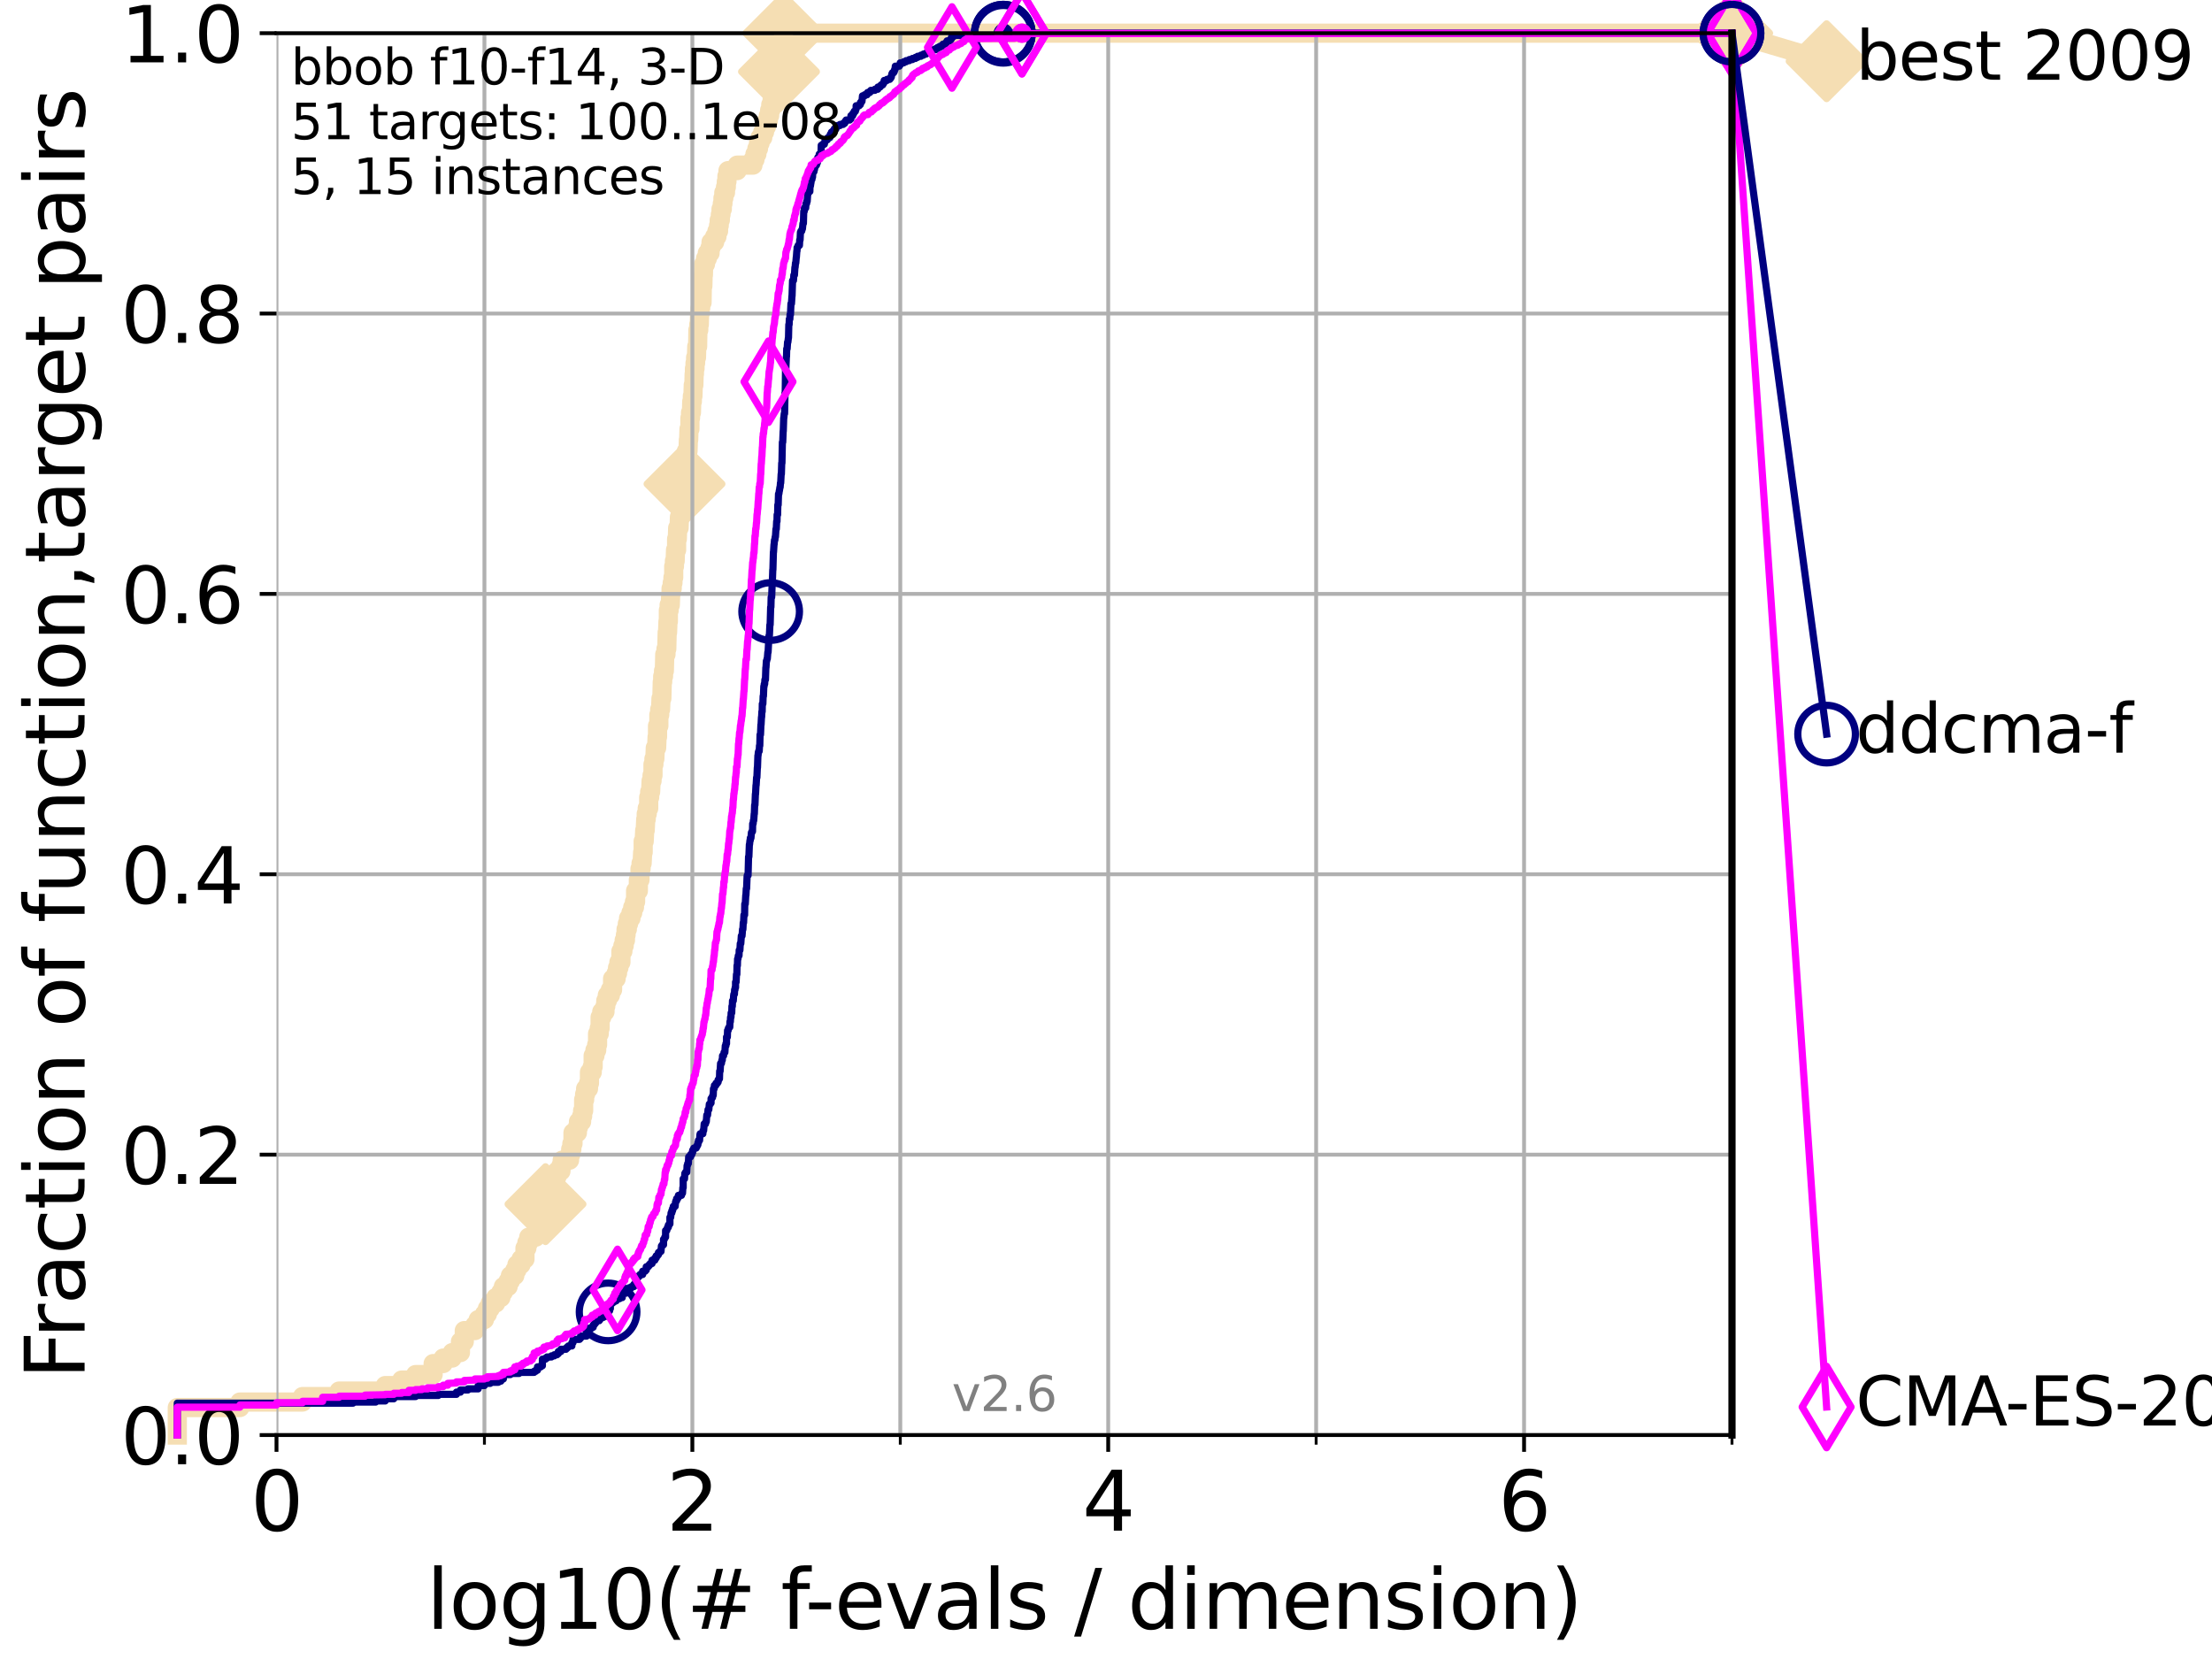 <?xml version="1.0" encoding="utf-8" standalone="no"?>
<!DOCTYPE svg PUBLIC "-//W3C//DTD SVG 1.1//EN"
  "http://www.w3.org/Graphics/SVG/1.1/DTD/svg11.dtd">
<svg xmlns:xlink="http://www.w3.org/1999/xlink" width="460.8pt" height="345.6pt" viewBox="0 0 460.8 345.6" xmlns="http://www.w3.org/2000/svg" version="1.1">
 <defs>
  <style type="text/css">*{stroke-linejoin: round; stroke-linecap: butt}</style>
 </defs>
 <g id="figure_1">
  <g id="patch_1">
   <path d="M 0 345.6 
L 460.8 345.6 
L 460.8 0 
L 0 0 
z
" style="fill: #ffffff"/>
  </g>
  <g id="axes_1">
   <g id="patch_2">
    <path d="M 57.6 298.944 
L 360.806 298.944 
L 360.806 6.912 
L 57.6 6.912 
z
" style="fill: #ffffff"/>
   </g>
   <g id="line2d_1">
    <path d="M 36.933 298.944 
L 36.933 293.218 
L 49.973 293.218 
L 49.973 292.073 
L 63.012 292.073 
L 63.012 290.927 
L 70.639 290.927 
L 70.639 289.782 
L 80.249 289.782 
L 80.249 288.637 
L 83.678 288.637 
L 83.678 287.492 
L 86.578 287.492 
L 86.578 286.347 
L 90.231 286.347 
L 90.231 284.056 
L 92.323 284.056 
L 92.323 282.911 
L 94.206 282.911 
L 94.206 281.766 
L 95.917 281.766 
L 95.917 279.475 
L 96.718 279.475 
L 96.718 277.185 
L 98.933 277.185 
L 98.933 276.04 
L 99.617 276.04 
L 99.617 274.894 
L 100.915 274.894 
L 100.915 273.749 
L 101.532 273.749 
L 101.532 272.604 
L 102.129 272.604 
L 102.129 271.459 
L 103.27 271.459 
L 103.27 270.313 
L 104.345 270.313 
L 104.345 269.168 
L 104.86 269.168 
L 104.86 268.023 
L 105.851 268.023 
L 105.851 266.878 
L 106.327 266.878 
L 106.327 265.733 
L 107.245 265.733 
L 107.245 264.587 
L 107.687 264.587 
L 107.687 263.442 
L 108.543 263.442 
L 108.543 262.297 
L 109.361 262.297 
L 109.361 260.006 
L 109.757 260.006 
L 109.757 258.861 
L 110.145 258.861 
L 110.145 257.716 
L 111.621 257.716 
L 111.621 256.571 
L 111.972 256.571 
L 111.972 255.426 
L 112.318 255.426 
L 112.318 254.28 
L 112.657 254.28 
L 112.657 253.135 
L 112.989 253.135 
L 112.989 251.99 
L 113.638 251.99 
L 113.638 250.845 
L 113.954 250.845 
L 113.954 247.409 
L 115.46 247.409 
L 115.46 246.264 
L 115.747 246.264 
L 115.747 245.118 
L 116.03 245.118 
L 116.03 243.973 
L 116.854 243.973 
L 116.854 242.828 
L 117.121 242.828 
L 117.121 241.683 
L 118.647 241.683 
L 118.647 240.538 
L 118.89 240.538 
L 118.89 239.392 
L 119.129 239.392 
L 119.129 238.247 
L 119.366 238.247 
L 119.366 235.957 
L 120.284 235.957 
L 120.284 234.811 
L 120.507 234.811 
L 120.507 233.666 
L 121.159 233.666 
L 121.159 232.521 
L 121.372 232.521 
L 121.372 231.376 
L 121.582 231.376 
L 121.582 229.085 
L 121.79 229.085 
L 121.79 227.94 
L 121.995 227.94 
L 121.995 226.795 
L 122.599 226.795 
L 122.599 225.65 
L 122.796 225.65 
L 122.796 223.359 
L 123.375 223.359 
L 123.375 222.214 
L 123.564 222.214 
L 123.564 219.924 
L 123.936 219.924 
L 123.936 218.778 
L 124.302 218.778 
L 124.302 217.633 
L 124.482 217.633 
L 124.482 215.343 
L 124.837 215.343 
L 124.837 214.197 
L 125.012 214.197 
L 125.012 211.907 
L 125.357 211.907 
L 125.357 210.762 
L 126.029 210.762 
L 126.029 209.617 
L 126.193 209.617 
L 126.193 208.471 
L 126.517 208.471 
L 126.517 207.326 
L 127.15 207.326 
L 127.15 206.181 
L 127.61 206.181 
L 127.61 203.89 
L 128.354 203.89 
L 128.354 202.745 
L 128.643 202.745 
L 128.643 201.6 
L 128.928 201.6 
L 128.928 200.455 
L 129.348 200.455 
L 129.348 198.164 
L 129.759 198.164 
L 129.759 197.019 
L 130.027 197.019 
L 130.027 195.874 
L 130.292 195.874 
L 130.292 194.729 
L 130.423 194.729 
L 130.423 193.583 
L 130.683 193.583 
L 130.683 192.438 
L 130.939 192.438 
L 130.939 191.293 
L 131.44 191.293 
L 131.44 190.148 
L 131.808 190.148 
L 131.808 189.003 
L 132.169 189.003 
L 132.169 187.857 
L 132.405 187.857 
L 132.405 185.567 
L 132.984 185.567 
L 132.984 183.276 
L 133.323 183.276 
L 133.323 180.986 
L 133.546 180.986 
L 133.546 179.841 
L 133.766 179.841 
L 133.875 177.55 
L 133.983 177.55 
L 133.983 175.26 
L 134.198 175.26 
L 134.305 172.969 
L 134.411 172.969 
L 134.516 170.679 
L 134.621 170.679 
L 134.621 169.534 
L 134.829 169.534 
L 134.829 168.389 
L 135.136 168.389 
L 135.136 166.098 
L 135.339 166.098 
L 135.339 164.953 
L 135.539 164.953 
L 135.638 162.662 
L 135.835 162.662 
L 135.835 161.517 
L 136.03 161.517 
L 136.03 159.227 
L 136.223 159.227 
L 136.223 158.082 
L 136.414 158.082 
L 136.509 155.791 
L 136.79 155.791 
L 136.883 153.501 
L 136.975 153.501 
L 136.975 151.21 
L 137.25 151.21 
L 137.25 148.92 
L 137.431 148.92 
L 137.431 147.774 
L 137.61 147.774 
L 137.699 145.484 
L 137.876 145.484 
L 137.963 142.048 
L 138.051 142.048 
L 138.051 140.903 
L 138.224 140.903 
L 138.224 139.758 
L 138.396 139.758 
L 138.481 136.322 
L 138.735 136.322 
L 138.735 135.177 
L 138.902 135.177 
L 138.985 131.741 
L 139.068 131.741 
L 139.15 129.451 
L 139.232 129.451 
L 139.232 127.16 
L 139.395 127.16 
L 139.395 126.015 
L 139.637 126.015 
L 139.717 123.725 
L 139.796 123.725 
L 139.796 122.58 
L 140.033 122.58 
L 140.033 121.434 
L 140.189 121.434 
L 140.189 120.289 
L 140.344 120.289 
L 140.344 117.999 
L 140.497 117.999 
L 140.497 116.853 
L 140.65 116.853 
L 140.725 114.563 
L 140.951 114.563 
L 140.951 112.273 
L 141.099 112.273 
L 141.173 109.982 
L 141.466 109.982 
L 141.538 107.692 
L 141.754 107.692 
L 141.754 106.546 
L 141.897 106.546 
L 141.897 105.401 
L 142.038 105.401 
L 142.038 104.256 
L 142.179 104.256 
L 142.179 103.111 
L 142.387 103.111 
L 142.387 100.82 
L 142.594 100.82 
L 142.662 98.53 
L 142.73 98.53 
L 142.73 97.385 
L 142.933 97.385 
L 143 93.949 
L 143.331 93.949 
L 143.397 91.659 
L 143.462 91.659 
L 143.528 89.368 
L 143.722 89.368 
L 143.722 87.078 
L 143.85 87.078 
L 143.85 85.932 
L 144.041 85.932 
L 144.105 83.642 
L 144.23 83.642 
L 144.23 82.497 
L 144.355 82.497 
L 144.418 80.206 
L 144.541 80.206 
L 144.603 77.916 
L 144.664 77.916 
L 144.664 76.771 
L 144.786 76.771 
L 144.786 75.625 
L 144.908 75.625 
L 144.908 74.48 
L 145.088 74.48 
L 145.148 72.19 
L 145.327 72.19 
L 145.386 68.754 
L 145.562 68.754 
L 145.562 67.609 
L 145.678 67.609 
L 145.736 65.318 
L 145.852 65.318 
L 145.852 64.173 
L 145.966 64.173 
L 145.966 63.028 
L 146.25 63.028 
L 146.306 59.592 
L 146.418 59.592 
L 146.474 57.302 
L 146.53 57.302 
L 146.585 55.011 
L 146.968 55.011 
L 146.968 53.866 
L 147.344 53.866 
L 147.344 52.721 
L 147.92 52.721 
L 147.92 51.576 
L 148.125 51.576 
L 148.125 50.43 
L 148.874 50.43 
L 148.874 49.285 
L 149.358 49.285 
L 149.358 48.14 
L 149.689 48.14 
L 149.689 46.995 
L 149.829 46.995 
L 149.829 45.85 
L 150.061 45.85 
L 150.061 44.704 
L 150.198 44.704 
L 150.198 43.559 
L 150.47 43.559 
L 150.47 42.414 
L 150.605 42.414 
L 150.605 41.269 
L 150.783 41.269 
L 150.783 40.123 
L 151.133 40.123 
L 151.133 38.978 
L 151.306 38.978 
L 151.306 37.833 
L 151.435 37.833 
L 151.435 36.688 
L 151.648 36.688 
L 151.648 35.543 
L 153.575 35.543 
L 153.575 34.397 
L 156.858 34.397 
L 156.858 33.252 
L 157.27 33.252 
L 157.27 32.107 
L 157.673 32.107 
L 157.673 30.962 
L 158.007 30.962 
L 158.007 29.816 
L 158.336 29.816 
L 158.336 28.671 
L 158.891 28.671 
L 158.891 27.526 
L 159.261 27.526 
L 159.261 26.381 
L 159.679 26.381 
L 159.679 25.236 
L 160.062 25.236 
L 160.062 24.09 
L 160.33 24.09 
L 160.33 22.945 
L 160.568 22.945 
L 160.568 21.8 
L 160.855 21.8 
L 160.855 20.655 
L 161.164 20.655 
L 161.164 19.509 
L 161.392 19.509 
L 161.392 18.364 
L 161.567 18.364 
L 161.567 17.219 
L 161.938 17.219 
L 161.938 16.074 
L 162.084 16.074 
L 162.084 14.929 
L 162.277 14.929 
L 162.277 13.783 
L 162.445 13.783 
L 162.445 12.638 
L 162.634 12.638 
L 162.634 11.493 
L 162.752 11.493 
L 162.752 10.348 
L 162.938 10.348 
L 162.938 9.202 
L 163.077 9.202 
L 163.077 8.057 
L 163.215 8.057 
L 163.215 6.912 
L 360.806 6.912 
L 360.806 6.912 
" style="fill: none; stroke: #f5deb3; stroke-width: 4; stroke-linecap: square"/>
   </g>
   <g id="line2d_2">
    <defs>
     <path id="m1113aa0465" d="M -0 7.778 
L 7.778 0 
L 0 -7.778 
L -7.778 -0 
z
" style="stroke: #f5deb3; stroke-width: 1.5; stroke-linejoin: miter"/>
    </defs>
    <g>
     <use xlink:href="#m1113aa0465" x="113.638" y="250.845" style="fill: #f5deb3; stroke: #f5deb3; stroke-width: 1.5; stroke-linejoin: miter"/>
     <use xlink:href="#m1113aa0465" x="142.594" y="100.82" style="fill: #f5deb3; stroke: #f5deb3; stroke-width: 1.5; stroke-linejoin: miter"/>
     <use xlink:href="#m1113aa0465" x="162.277" y="14.929" style="fill: #f5deb3; stroke: #f5deb3; stroke-width: 1.5; stroke-linejoin: miter"/>
     <use xlink:href="#m1113aa0465" x="163.215" y="6.912" style="fill: #f5deb3; stroke: #f5deb3; stroke-width: 1.5; stroke-linejoin: miter"/>
     <use xlink:href="#m1113aa0465" x="163.215" y="6.912" style="fill: #f5deb3; stroke: #f5deb3; stroke-width: 1.5; stroke-linejoin: miter"/>
     <use xlink:href="#m1113aa0465" x="360.806" y="6.912" style="fill: #f5deb3; stroke: #f5deb3; stroke-width: 1.5; stroke-linejoin: miter"/>
    </g>
   </g>
   <g id="line2d_3">
    <path style="fill: none; stroke: #f5deb3; stroke-width: 4; stroke-linecap: square"/>
    <g/>
   </g>
   <g id="line2d_4">
    <path d="M 360.806 6.912 
L 380.515 12.753 
" style="fill: none; stroke: #f5deb3; stroke-width: 4; stroke-linecap: square"/>
    <g>
     <use xlink:href="#m1113aa0465" x="360.806" y="6.912" style="fill: #f5deb3; stroke: #f5deb3; stroke-width: 1.5; stroke-linejoin: miter"/>
     <use xlink:href="#m1113aa0465" x="380.515" y="12.753" style="fill: #f5deb3; stroke: #f5deb3; stroke-width: 1.5; stroke-linejoin: miter"/>
    </g>
   </g>
   <g id="matplotlib.axis_1">
    <g id="xtick_1">
     <g id="line2d_5">
      <path d="M 57.6 298.944 
L 57.6 6.912 
" clip-path="url(#pdec76c8956)" style="fill: none; stroke: #b0b0b0; stroke-width: 0.8; stroke-linecap: square"/>
     </g>
     <g id="line2d_6">
      <defs>
       <path id="m361d59aeb5" d="M 0 0 
L 0 3.5 
" style="stroke: #000000; stroke-width: 0.8"/>
      </defs>
      <g>
       <use xlink:href="#m361d59aeb5" x="57.6" y="298.944" style="stroke: #000000; stroke-width: 0.8"/>
      </g>
     </g>
     <g id="text_1">
      <!-- 0 -->
      <g transform="translate(52.192 318.861)scale(0.17 -0.17)">
       <defs>
        <path id="DejaVuSans-30" d="M 2034 4250 
Q 1547 4250 1301 3770 
Q 1056 3291 1056 2328 
Q 1056 1369 1301 889 
Q 1547 409 2034 409 
Q 2525 409 2770 889 
Q 3016 1369 3016 2328 
Q 3016 3291 2770 3770 
Q 2525 4250 2034 4250 
z
M 2034 4750 
Q 2819 4750 3233 4129 
Q 3647 3509 3647 2328 
Q 3647 1150 3233 529 
Q 2819 -91 2034 -91 
Q 1250 -91 836 529 
Q 422 1150 422 2328 
Q 422 3509 836 4129 
Q 1250 4750 2034 4750 
z
" transform="scale(0.016)"/>
       </defs>
       <use xlink:href="#DejaVuSans-30"/>
      </g>
     </g>
    </g>
    <g id="xtick_2">
     <g id="line2d_7">
      <path d="M 144.23 298.944 
L 144.23 6.912 
" clip-path="url(#pdec76c8956)" style="fill: none; stroke: #b0b0b0; stroke-width: 0.8; stroke-linecap: square"/>
     </g>
     <g id="line2d_8">
      <g>
       <use xlink:href="#m361d59aeb5" x="144.23" y="298.944" style="stroke: #000000; stroke-width: 0.8"/>
      </g>
     </g>
     <g id="text_2">
      <!-- 2 -->
      <g transform="translate(138.822 318.861)scale(0.17 -0.17)">
       <defs>
        <path id="DejaVuSans-32" d="M 1228 531 
L 3431 531 
L 3431 0 
L 469 0 
L 469 531 
Q 828 903 1448 1529 
Q 2069 2156 2228 2338 
Q 2531 2678 2651 2914 
Q 2772 3150 2772 3378 
Q 2772 3750 2511 3984 
Q 2250 4219 1831 4219 
Q 1534 4219 1204 4116 
Q 875 4013 500 3803 
L 500 4441 
Q 881 4594 1212 4672 
Q 1544 4750 1819 4750 
Q 2544 4750 2975 4387 
Q 3406 4025 3406 3419 
Q 3406 3131 3298 2873 
Q 3191 2616 2906 2266 
Q 2828 2175 2409 1742 
Q 1991 1309 1228 531 
z
" transform="scale(0.016)"/>
       </defs>
       <use xlink:href="#DejaVuSans-32"/>
      </g>
     </g>
    </g>
    <g id="xtick_3">
     <g id="line2d_9">
      <path d="M 230.861 298.944 
L 230.861 6.912 
" clip-path="url(#pdec76c8956)" style="fill: none; stroke: #b0b0b0; stroke-width: 0.8; stroke-linecap: square"/>
     </g>
     <g id="line2d_10">
      <g>
       <use xlink:href="#m361d59aeb5" x="230.861" y="298.944" style="stroke: #000000; stroke-width: 0.8"/>
      </g>
     </g>
     <g id="text_3">
      <!-- 4 -->
      <g transform="translate(225.453 318.861)scale(0.17 -0.17)">
       <defs>
        <path id="DejaVuSans-34" d="M 2419 4116 
L 825 1625 
L 2419 1625 
L 2419 4116 
z
M 2253 4666 
L 3047 4666 
L 3047 1625 
L 3713 1625 
L 3713 1100 
L 3047 1100 
L 3047 0 
L 2419 0 
L 2419 1100 
L 313 1100 
L 313 1709 
L 2253 4666 
z
" transform="scale(0.016)"/>
       </defs>
       <use xlink:href="#DejaVuSans-34"/>
      </g>
     </g>
    </g>
    <g id="xtick_4">
     <g id="line2d_11">
      <path d="M 317.491 298.944 
L 317.491 6.912 
" clip-path="url(#pdec76c8956)" style="fill: none; stroke: #b0b0b0; stroke-width: 0.8; stroke-linecap: square"/>
     </g>
     <g id="line2d_12">
      <g>
       <use xlink:href="#m361d59aeb5" x="317.491" y="298.944" style="stroke: #000000; stroke-width: 0.8"/>
      </g>
     </g>
     <g id="text_4">
      <!-- 6 -->
      <g transform="translate(312.083 318.861)scale(0.17 -0.17)">
       <defs>
        <path id="DejaVuSans-36" d="M 2113 2584 
Q 1688 2584 1439 2293 
Q 1191 2003 1191 1497 
Q 1191 994 1439 701 
Q 1688 409 2113 409 
Q 2538 409 2786 701 
Q 3034 994 3034 1497 
Q 3034 2003 2786 2293 
Q 2538 2584 2113 2584 
z
M 3366 4563 
L 3366 3988 
Q 3128 4100 2886 4159 
Q 2644 4219 2406 4219 
Q 1781 4219 1451 3797 
Q 1122 3375 1075 2522 
Q 1259 2794 1537 2939 
Q 1816 3084 2150 3084 
Q 2853 3084 3261 2657 
Q 3669 2231 3669 1497 
Q 3669 778 3244 343 
Q 2819 -91 2113 -91 
Q 1303 -91 875 529 
Q 447 1150 447 2328 
Q 447 3434 972 4092 
Q 1497 4750 2381 4750 
Q 2619 4750 2861 4703 
Q 3103 4656 3366 4563 
z
" transform="scale(0.016)"/>
       </defs>
       <use xlink:href="#DejaVuSans-36"/>
      </g>
     </g>
    </g>
    <g id="xtick_5">
     <g id="line2d_13">
      <path d="M 100.915 298.944 
L 100.915 6.912 
" clip-path="url(#pdec76c8956)" style="fill: none; stroke: #b0b0b0; stroke-width: 0.8; stroke-linecap: square"/>
     </g>
     <g id="line2d_14">
      <defs>
       <path id="me271a6b248" d="M 0 0 
L 0 2 
" style="stroke: #000000; stroke-width: 0.6"/>
      </defs>
      <g>
       <use xlink:href="#me271a6b248" x="100.915" y="298.944" style="stroke: #000000; stroke-width: 0.6"/>
      </g>
     </g>
    </g>
    <g id="xtick_6">
     <g id="line2d_15">
      <path d="M 187.546 298.944 
L 187.546 6.912 
" clip-path="url(#pdec76c8956)" style="fill: none; stroke: #b0b0b0; stroke-width: 0.8; stroke-linecap: square"/>
     </g>
     <g id="line2d_16">
      <g>
       <use xlink:href="#me271a6b248" x="187.546" y="298.944" style="stroke: #000000; stroke-width: 0.6"/>
      </g>
     </g>
    </g>
    <g id="xtick_7">
     <g id="line2d_17">
      <path d="M 274.176 298.944 
L 274.176 6.912 
" clip-path="url(#pdec76c8956)" style="fill: none; stroke: #b0b0b0; stroke-width: 0.8; stroke-linecap: square"/>
     </g>
     <g id="line2d_18">
      <g>
       <use xlink:href="#me271a6b248" x="274.176" y="298.944" style="stroke: #000000; stroke-width: 0.6"/>
      </g>
     </g>
    </g>
    <g id="xtick_8">
     <g id="line2d_19">
      <path d="M 360.806 298.944 
L 360.806 6.912 
" clip-path="url(#pdec76c8956)" style="fill: none; stroke: #b0b0b0; stroke-width: 0.8; stroke-linecap: square"/>
     </g>
     <g id="line2d_20">
      <g>
       <use xlink:href="#me271a6b248" x="360.806" y="298.944" style="stroke: #000000; stroke-width: 0.6"/>
      </g>
     </g>
    </g>
    <g id="text_5">
     <!-- log10(# f-evals / dimension) -->
     <g transform="translate(88.823 339.314)scale(0.17 -0.17)">
      <defs>
       <path id="DejaVuSans-6c" d="M 603 4863 
L 1178 4863 
L 1178 0 
L 603 0 
L 603 4863 
z
" transform="scale(0.016)"/>
       <path id="DejaVuSans-6f" d="M 1959 3097 
Q 1497 3097 1228 2736 
Q 959 2375 959 1747 
Q 959 1119 1226 758 
Q 1494 397 1959 397 
Q 2419 397 2687 759 
Q 2956 1122 2956 1747 
Q 2956 2369 2687 2733 
Q 2419 3097 1959 3097 
z
M 1959 3584 
Q 2709 3584 3137 3096 
Q 3566 2609 3566 1747 
Q 3566 888 3137 398 
Q 2709 -91 1959 -91 
Q 1206 -91 779 398 
Q 353 888 353 1747 
Q 353 2609 779 3096 
Q 1206 3584 1959 3584 
z
" transform="scale(0.016)"/>
       <path id="DejaVuSans-67" d="M 2906 1791 
Q 2906 2416 2648 2759 
Q 2391 3103 1925 3103 
Q 1463 3103 1205 2759 
Q 947 2416 947 1791 
Q 947 1169 1205 825 
Q 1463 481 1925 481 
Q 2391 481 2648 825 
Q 2906 1169 2906 1791 
z
M 3481 434 
Q 3481 -459 3084 -895 
Q 2688 -1331 1869 -1331 
Q 1566 -1331 1297 -1286 
Q 1028 -1241 775 -1147 
L 775 -588 
Q 1028 -725 1275 -790 
Q 1522 -856 1778 -856 
Q 2344 -856 2625 -561 
Q 2906 -266 2906 331 
L 2906 616 
Q 2728 306 2450 153 
Q 2172 0 1784 0 
Q 1141 0 747 490 
Q 353 981 353 1791 
Q 353 2603 747 3093 
Q 1141 3584 1784 3584 
Q 2172 3584 2450 3431 
Q 2728 3278 2906 2969 
L 2906 3500 
L 3481 3500 
L 3481 434 
z
" transform="scale(0.016)"/>
       <path id="DejaVuSans-31" d="M 794 531 
L 1825 531 
L 1825 4091 
L 703 3866 
L 703 4441 
L 1819 4666 
L 2450 4666 
L 2450 531 
L 3481 531 
L 3481 0 
L 794 0 
L 794 531 
z
" transform="scale(0.016)"/>
       <path id="DejaVuSans-28" d="M 1984 4856 
Q 1566 4138 1362 3434 
Q 1159 2731 1159 2009 
Q 1159 1288 1364 580 
Q 1569 -128 1984 -844 
L 1484 -844 
Q 1016 -109 783 600 
Q 550 1309 550 2009 
Q 550 2706 781 3412 
Q 1013 4119 1484 4856 
L 1984 4856 
z
" transform="scale(0.016)"/>
       <path id="DejaVuSans-23" d="M 3272 2816 
L 2363 2816 
L 2100 1772 
L 3016 1772 
L 3272 2816 
z
M 2803 4594 
L 2478 3297 
L 3391 3297 
L 3719 4594 
L 4219 4594 
L 3897 3297 
L 4872 3297 
L 4872 2816 
L 3775 2816 
L 3519 1772 
L 4513 1772 
L 4513 1294 
L 3397 1294 
L 3072 0 
L 2572 0 
L 2894 1294 
L 1978 1294 
L 1656 0 
L 1153 0 
L 1478 1294 
L 494 1294 
L 494 1772 
L 1594 1772 
L 1856 2816 
L 850 2816 
L 850 3297 
L 1978 3297 
L 2297 4594 
L 2803 4594 
z
" transform="scale(0.016)"/>
       <path id="DejaVuSans-20" transform="scale(0.016)"/>
       <path id="DejaVuSans-66" d="M 2375 4863 
L 2375 4384 
L 1825 4384 
Q 1516 4384 1395 4259 
Q 1275 4134 1275 3809 
L 1275 3500 
L 2222 3500 
L 2222 3053 
L 1275 3053 
L 1275 0 
L 697 0 
L 697 3053 
L 147 3053 
L 147 3500 
L 697 3500 
L 697 3744 
Q 697 4328 969 4595 
Q 1241 4863 1831 4863 
L 2375 4863 
z
" transform="scale(0.016)"/>
       <path id="DejaVuSans-2d" d="M 313 2009 
L 1997 2009 
L 1997 1497 
L 313 1497 
L 313 2009 
z
" transform="scale(0.016)"/>
       <path id="DejaVuSans-65" d="M 3597 1894 
L 3597 1613 
L 953 1613 
Q 991 1019 1311 708 
Q 1631 397 2203 397 
Q 2534 397 2845 478 
Q 3156 559 3463 722 
L 3463 178 
Q 3153 47 2828 -22 
Q 2503 -91 2169 -91 
Q 1331 -91 842 396 
Q 353 884 353 1716 
Q 353 2575 817 3079 
Q 1281 3584 2069 3584 
Q 2775 3584 3186 3129 
Q 3597 2675 3597 1894 
z
M 3022 2063 
Q 3016 2534 2758 2815 
Q 2500 3097 2075 3097 
Q 1594 3097 1305 2825 
Q 1016 2553 972 2059 
L 3022 2063 
z
" transform="scale(0.016)"/>
       <path id="DejaVuSans-76" d="M 191 3500 
L 800 3500 
L 1894 563 
L 2988 3500 
L 3597 3500 
L 2284 0 
L 1503 0 
L 191 3500 
z
" transform="scale(0.016)"/>
       <path id="DejaVuSans-61" d="M 2194 1759 
Q 1497 1759 1228 1600 
Q 959 1441 959 1056 
Q 959 750 1161 570 
Q 1363 391 1709 391 
Q 2188 391 2477 730 
Q 2766 1069 2766 1631 
L 2766 1759 
L 2194 1759 
z
M 3341 1997 
L 3341 0 
L 2766 0 
L 2766 531 
Q 2569 213 2275 61 
Q 1981 -91 1556 -91 
Q 1019 -91 701 211 
Q 384 513 384 1019 
Q 384 1609 779 1909 
Q 1175 2209 1959 2209 
L 2766 2209 
L 2766 2266 
Q 2766 2663 2505 2880 
Q 2244 3097 1772 3097 
Q 1472 3097 1187 3025 
Q 903 2953 641 2809 
L 641 3341 
Q 956 3463 1253 3523 
Q 1550 3584 1831 3584 
Q 2591 3584 2966 3190 
Q 3341 2797 3341 1997 
z
" transform="scale(0.016)"/>
       <path id="DejaVuSans-73" d="M 2834 3397 
L 2834 2853 
Q 2591 2978 2328 3040 
Q 2066 3103 1784 3103 
Q 1356 3103 1142 2972 
Q 928 2841 928 2578 
Q 928 2378 1081 2264 
Q 1234 2150 1697 2047 
L 1894 2003 
Q 2506 1872 2764 1633 
Q 3022 1394 3022 966 
Q 3022 478 2636 193 
Q 2250 -91 1575 -91 
Q 1294 -91 989 -36 
Q 684 19 347 128 
L 347 722 
Q 666 556 975 473 
Q 1284 391 1588 391 
Q 1994 391 2212 530 
Q 2431 669 2431 922 
Q 2431 1156 2273 1281 
Q 2116 1406 1581 1522 
L 1381 1569 
Q 847 1681 609 1914 
Q 372 2147 372 2553 
Q 372 3047 722 3315 
Q 1072 3584 1716 3584 
Q 2034 3584 2315 3537 
Q 2597 3491 2834 3397 
z
" transform="scale(0.016)"/>
       <path id="DejaVuSans-2f" d="M 1625 4666 
L 2156 4666 
L 531 -594 
L 0 -594 
L 1625 4666 
z
" transform="scale(0.016)"/>
       <path id="DejaVuSans-64" d="M 2906 2969 
L 2906 4863 
L 3481 4863 
L 3481 0 
L 2906 0 
L 2906 525 
Q 2725 213 2448 61 
Q 2172 -91 1784 -91 
Q 1150 -91 751 415 
Q 353 922 353 1747 
Q 353 2572 751 3078 
Q 1150 3584 1784 3584 
Q 2172 3584 2448 3432 
Q 2725 3281 2906 2969 
z
M 947 1747 
Q 947 1113 1208 752 
Q 1469 391 1925 391 
Q 2381 391 2643 752 
Q 2906 1113 2906 1747 
Q 2906 2381 2643 2742 
Q 2381 3103 1925 3103 
Q 1469 3103 1208 2742 
Q 947 2381 947 1747 
z
" transform="scale(0.016)"/>
       <path id="DejaVuSans-69" d="M 603 3500 
L 1178 3500 
L 1178 0 
L 603 0 
L 603 3500 
z
M 603 4863 
L 1178 4863 
L 1178 4134 
L 603 4134 
L 603 4863 
z
" transform="scale(0.016)"/>
       <path id="DejaVuSans-6d" d="M 3328 2828 
Q 3544 3216 3844 3400 
Q 4144 3584 4550 3584 
Q 5097 3584 5394 3201 
Q 5691 2819 5691 2113 
L 5691 0 
L 5113 0 
L 5113 2094 
Q 5113 2597 4934 2840 
Q 4756 3084 4391 3084 
Q 3944 3084 3684 2787 
Q 3425 2491 3425 1978 
L 3425 0 
L 2847 0 
L 2847 2094 
Q 2847 2600 2669 2842 
Q 2491 3084 2119 3084 
Q 1678 3084 1418 2786 
Q 1159 2488 1159 1978 
L 1159 0 
L 581 0 
L 581 3500 
L 1159 3500 
L 1159 2956 
Q 1356 3278 1631 3431 
Q 1906 3584 2284 3584 
Q 2666 3584 2933 3390 
Q 3200 3197 3328 2828 
z
" transform="scale(0.016)"/>
       <path id="DejaVuSans-6e" d="M 3513 2113 
L 3513 0 
L 2938 0 
L 2938 2094 
Q 2938 2591 2744 2837 
Q 2550 3084 2163 3084 
Q 1697 3084 1428 2787 
Q 1159 2491 1159 1978 
L 1159 0 
L 581 0 
L 581 3500 
L 1159 3500 
L 1159 2956 
Q 1366 3272 1645 3428 
Q 1925 3584 2291 3584 
Q 2894 3584 3203 3211 
Q 3513 2838 3513 2113 
z
" transform="scale(0.016)"/>
       <path id="DejaVuSans-29" d="M 513 4856 
L 1013 4856 
Q 1481 4119 1714 3412 
Q 1947 2706 1947 2009 
Q 1947 1309 1714 600 
Q 1481 -109 1013 -844 
L 513 -844 
Q 928 -128 1133 580 
Q 1338 1288 1338 2009 
Q 1338 2731 1133 3434 
Q 928 4138 513 4856 
z
" transform="scale(0.016)"/>
      </defs>
      <use xlink:href="#DejaVuSans-6c"/>
      <use xlink:href="#DejaVuSans-6f" x="27.783"/>
      <use xlink:href="#DejaVuSans-67" x="88.965"/>
      <use xlink:href="#DejaVuSans-31" x="152.441"/>
      <use xlink:href="#DejaVuSans-30" x="216.064"/>
      <use xlink:href="#DejaVuSans-28" x="279.688"/>
      <use xlink:href="#DejaVuSans-23" x="318.701"/>
      <use xlink:href="#DejaVuSans-20" x="402.49"/>
      <use xlink:href="#DejaVuSans-66" x="434.277"/>
      <use xlink:href="#DejaVuSans-2d" x="463.982"/>
      <use xlink:href="#DejaVuSans-65" x="500.066"/>
      <use xlink:href="#DejaVuSans-76" x="561.59"/>
      <use xlink:href="#DejaVuSans-61" x="620.77"/>
      <use xlink:href="#DejaVuSans-6c" x="682.049"/>
      <use xlink:href="#DejaVuSans-73" x="709.832"/>
      <use xlink:href="#DejaVuSans-20" x="761.932"/>
      <use xlink:href="#DejaVuSans-2f" x="793.719"/>
      <use xlink:href="#DejaVuSans-20" x="827.41"/>
      <use xlink:href="#DejaVuSans-64" x="859.197"/>
      <use xlink:href="#DejaVuSans-69" x="922.674"/>
      <use xlink:href="#DejaVuSans-6d" x="950.457"/>
      <use xlink:href="#DejaVuSans-65" x="1047.869"/>
      <use xlink:href="#DejaVuSans-6e" x="1109.393"/>
      <use xlink:href="#DejaVuSans-73" x="1172.771"/>
      <use xlink:href="#DejaVuSans-69" x="1224.871"/>
      <use xlink:href="#DejaVuSans-6f" x="1252.654"/>
      <use xlink:href="#DejaVuSans-6e" x="1313.836"/>
      <use xlink:href="#DejaVuSans-29" x="1377.215"/>
     </g>
    </g>
   </g>
   <g id="matplotlib.axis_2">
    <g id="ytick_1">
     <g id="line2d_21">
      <path d="M 57.6 298.944 
L 360.806 298.944 
" clip-path="url(#pdec76c8956)" style="fill: none; stroke: #b0b0b0; stroke-width: 0.8; stroke-linecap: square"/>
     </g>
     <g id="line2d_22">
      <defs>
       <path id="ma45200bc50" d="M 0 0 
L -3.5 0 
" style="stroke: #000000; stroke-width: 0.8"/>
      </defs>
      <g>
       <use xlink:href="#ma45200bc50" x="57.6" y="298.944" style="stroke: #000000; stroke-width: 0.8"/>
      </g>
     </g>
     <g id="text_6">
      <!-- 0.0 -->
      <g transform="translate(25.155 305.023)scale(0.16 -0.16)">
       <defs>
        <path id="DejaVuSans-2e" d="M 684 794 
L 1344 794 
L 1344 0 
L 684 0 
L 684 794 
z
" transform="scale(0.016)"/>
       </defs>
       <use xlink:href="#DejaVuSans-30"/>
       <use xlink:href="#DejaVuSans-2e" x="63.623"/>
       <use xlink:href="#DejaVuSans-30" x="95.41"/>
      </g>
     </g>
    </g>
    <g id="ytick_2">
     <g id="line2d_23">
      <path d="M 57.6 240.538 
L 360.806 240.538 
" clip-path="url(#pdec76c8956)" style="fill: none; stroke: #b0b0b0; stroke-width: 0.8; stroke-linecap: square"/>
     </g>
     <g id="line2d_24">
      <g>
       <use xlink:href="#ma45200bc50" x="57.6" y="240.538" style="stroke: #000000; stroke-width: 0.8"/>
      </g>
     </g>
     <g id="text_7">
      <!-- 0.2 -->
      <g transform="translate(25.155 246.616)scale(0.16 -0.16)">
       <use xlink:href="#DejaVuSans-30"/>
       <use xlink:href="#DejaVuSans-2e" x="63.623"/>
       <use xlink:href="#DejaVuSans-32" x="95.41"/>
      </g>
     </g>
    </g>
    <g id="ytick_3">
     <g id="line2d_25">
      <path d="M 57.6 182.131 
L 360.806 182.131 
" clip-path="url(#pdec76c8956)" style="fill: none; stroke: #b0b0b0; stroke-width: 0.8; stroke-linecap: square"/>
     </g>
     <g id="line2d_26">
      <g>
       <use xlink:href="#ma45200bc50" x="57.6" y="182.131" style="stroke: #000000; stroke-width: 0.8"/>
      </g>
     </g>
     <g id="text_8">
      <!-- 0.4 -->
      <g transform="translate(25.155 188.21)scale(0.16 -0.16)">
       <use xlink:href="#DejaVuSans-30"/>
       <use xlink:href="#DejaVuSans-2e" x="63.623"/>
       <use xlink:href="#DejaVuSans-34" x="95.41"/>
      </g>
     </g>
    </g>
    <g id="ytick_4">
     <g id="line2d_27">
      <path d="M 57.6 123.725 
L 360.806 123.725 
" clip-path="url(#pdec76c8956)" style="fill: none; stroke: #b0b0b0; stroke-width: 0.8; stroke-linecap: square"/>
     </g>
     <g id="line2d_28">
      <g>
       <use xlink:href="#ma45200bc50" x="57.6" y="123.725" style="stroke: #000000; stroke-width: 0.8"/>
      </g>
     </g>
     <g id="text_9">
      <!-- 0.6 -->
      <g transform="translate(25.155 129.804)scale(0.16 -0.16)">
       <use xlink:href="#DejaVuSans-30"/>
       <use xlink:href="#DejaVuSans-2e" x="63.623"/>
       <use xlink:href="#DejaVuSans-36" x="95.41"/>
      </g>
     </g>
    </g>
    <g id="ytick_5">
     <g id="line2d_29">
      <path d="M 57.6 65.318 
L 360.806 65.318 
" clip-path="url(#pdec76c8956)" style="fill: none; stroke: #b0b0b0; stroke-width: 0.8; stroke-linecap: square"/>
     </g>
     <g id="line2d_30">
      <g>
       <use xlink:href="#ma45200bc50" x="57.6" y="65.318" style="stroke: #000000; stroke-width: 0.8"/>
      </g>
     </g>
     <g id="text_10">
      <!-- 0.8 -->
      <g transform="translate(25.155 71.397)scale(0.16 -0.16)">
       <defs>
        <path id="DejaVuSans-38" d="M 2034 2216 
Q 1584 2216 1326 1975 
Q 1069 1734 1069 1313 
Q 1069 891 1326 650 
Q 1584 409 2034 409 
Q 2484 409 2743 651 
Q 3003 894 3003 1313 
Q 3003 1734 2745 1975 
Q 2488 2216 2034 2216 
z
M 1403 2484 
Q 997 2584 770 2862 
Q 544 3141 544 3541 
Q 544 4100 942 4425 
Q 1341 4750 2034 4750 
Q 2731 4750 3128 4425 
Q 3525 4100 3525 3541 
Q 3525 3141 3298 2862 
Q 3072 2584 2669 2484 
Q 3125 2378 3379 2068 
Q 3634 1759 3634 1313 
Q 3634 634 3220 271 
Q 2806 -91 2034 -91 
Q 1263 -91 848 271 
Q 434 634 434 1313 
Q 434 1759 690 2068 
Q 947 2378 1403 2484 
z
M 1172 3481 
Q 1172 3119 1398 2916 
Q 1625 2713 2034 2713 
Q 2441 2713 2670 2916 
Q 2900 3119 2900 3481 
Q 2900 3844 2670 4047 
Q 2441 4250 2034 4250 
Q 1625 4250 1398 4047 
Q 1172 3844 1172 3481 
z
" transform="scale(0.016)"/>
       </defs>
       <use xlink:href="#DejaVuSans-30"/>
       <use xlink:href="#DejaVuSans-2e" x="63.623"/>
       <use xlink:href="#DejaVuSans-38" x="95.41"/>
      </g>
     </g>
    </g>
    <g id="ytick_6">
     <g id="line2d_31">
      <path d="M 57.6 6.912 
L 360.806 6.912 
" clip-path="url(#pdec76c8956)" style="fill: none; stroke: #b0b0b0; stroke-width: 0.8; stroke-linecap: square"/>
     </g>
     <g id="line2d_32">
      <g>
       <use xlink:href="#ma45200bc50" x="57.6" y="6.912" style="stroke: #000000; stroke-width: 0.8"/>
      </g>
     </g>
     <g id="text_11">
      <!-- 1.0 -->
      <g transform="translate(25.155 12.991)scale(0.16 -0.16)">
       <use xlink:href="#DejaVuSans-31"/>
       <use xlink:href="#DejaVuSans-2e" x="63.623"/>
       <use xlink:href="#DejaVuSans-30" x="95.41"/>
      </g>
     </g>
    </g>
    <g id="text_12">
     <!-- Fraction of function,target pairs -->
     <g transform="translate(17.62 287.313)rotate(-90)scale(0.17 -0.17)">
      <defs>
       <path id="DejaVuSans-46" d="M 628 4666 
L 3309 4666 
L 3309 4134 
L 1259 4134 
L 1259 2759 
L 3109 2759 
L 3109 2228 
L 1259 2228 
L 1259 0 
L 628 0 
L 628 4666 
z
" transform="scale(0.016)"/>
       <path id="DejaVuSans-72" d="M 2631 2963 
Q 2534 3019 2420 3045 
Q 2306 3072 2169 3072 
Q 1681 3072 1420 2755 
Q 1159 2438 1159 1844 
L 1159 0 
L 581 0 
L 581 3500 
L 1159 3500 
L 1159 2956 
Q 1341 3275 1631 3429 
Q 1922 3584 2338 3584 
Q 2397 3584 2469 3576 
Q 2541 3569 2628 3553 
L 2631 2963 
z
" transform="scale(0.016)"/>
       <path id="DejaVuSans-63" d="M 3122 3366 
L 3122 2828 
Q 2878 2963 2633 3030 
Q 2388 3097 2138 3097 
Q 1578 3097 1268 2742 
Q 959 2388 959 1747 
Q 959 1106 1268 751 
Q 1578 397 2138 397 
Q 2388 397 2633 464 
Q 2878 531 3122 666 
L 3122 134 
Q 2881 22 2623 -34 
Q 2366 -91 2075 -91 
Q 1284 -91 818 406 
Q 353 903 353 1747 
Q 353 2603 823 3093 
Q 1294 3584 2113 3584 
Q 2378 3584 2631 3529 
Q 2884 3475 3122 3366 
z
" transform="scale(0.016)"/>
       <path id="DejaVuSans-74" d="M 1172 4494 
L 1172 3500 
L 2356 3500 
L 2356 3053 
L 1172 3053 
L 1172 1153 
Q 1172 725 1289 603 
Q 1406 481 1766 481 
L 2356 481 
L 2356 0 
L 1766 0 
Q 1100 0 847 248 
Q 594 497 594 1153 
L 594 3053 
L 172 3053 
L 172 3500 
L 594 3500 
L 594 4494 
L 1172 4494 
z
" transform="scale(0.016)"/>
       <path id="DejaVuSans-75" d="M 544 1381 
L 544 3500 
L 1119 3500 
L 1119 1403 
Q 1119 906 1312 657 
Q 1506 409 1894 409 
Q 2359 409 2629 706 
Q 2900 1003 2900 1516 
L 2900 3500 
L 3475 3500 
L 3475 0 
L 2900 0 
L 2900 538 
Q 2691 219 2414 64 
Q 2138 -91 1772 -91 
Q 1169 -91 856 284 
Q 544 659 544 1381 
z
M 1991 3584 
L 1991 3584 
z
" transform="scale(0.016)"/>
       <path id="DejaVuSans-2c" d="M 750 794 
L 1409 794 
L 1409 256 
L 897 -744 
L 494 -744 
L 750 256 
L 750 794 
z
" transform="scale(0.016)"/>
       <path id="DejaVuSans-70" d="M 1159 525 
L 1159 -1331 
L 581 -1331 
L 581 3500 
L 1159 3500 
L 1159 2969 
Q 1341 3281 1617 3432 
Q 1894 3584 2278 3584 
Q 2916 3584 3314 3078 
Q 3713 2572 3713 1747 
Q 3713 922 3314 415 
Q 2916 -91 2278 -91 
Q 1894 -91 1617 61 
Q 1341 213 1159 525 
z
M 3116 1747 
Q 3116 2381 2855 2742 
Q 2594 3103 2138 3103 
Q 1681 3103 1420 2742 
Q 1159 2381 1159 1747 
Q 1159 1113 1420 752 
Q 1681 391 2138 391 
Q 2594 391 2855 752 
Q 3116 1113 3116 1747 
z
" transform="scale(0.016)"/>
      </defs>
      <use xlink:href="#DejaVuSans-46"/>
      <use xlink:href="#DejaVuSans-72" x="50.27"/>
      <use xlink:href="#DejaVuSans-61" x="91.383"/>
      <use xlink:href="#DejaVuSans-63" x="152.662"/>
      <use xlink:href="#DejaVuSans-74" x="207.643"/>
      <use xlink:href="#DejaVuSans-69" x="246.852"/>
      <use xlink:href="#DejaVuSans-6f" x="274.635"/>
      <use xlink:href="#DejaVuSans-6e" x="335.816"/>
      <use xlink:href="#DejaVuSans-20" x="399.195"/>
      <use xlink:href="#DejaVuSans-6f" x="430.982"/>
      <use xlink:href="#DejaVuSans-66" x="492.164"/>
      <use xlink:href="#DejaVuSans-20" x="527.369"/>
      <use xlink:href="#DejaVuSans-66" x="559.156"/>
      <use xlink:href="#DejaVuSans-75" x="594.361"/>
      <use xlink:href="#DejaVuSans-6e" x="657.74"/>
      <use xlink:href="#DejaVuSans-63" x="721.119"/>
      <use xlink:href="#DejaVuSans-74" x="776.1"/>
      <use xlink:href="#DejaVuSans-69" x="815.309"/>
      <use xlink:href="#DejaVuSans-6f" x="843.092"/>
      <use xlink:href="#DejaVuSans-6e" x="904.273"/>
      <use xlink:href="#DejaVuSans-2c" x="967.652"/>
      <use xlink:href="#DejaVuSans-74" x="999.439"/>
      <use xlink:href="#DejaVuSans-61" x="1038.648"/>
      <use xlink:href="#DejaVuSans-72" x="1099.928"/>
      <use xlink:href="#DejaVuSans-67" x="1139.291"/>
      <use xlink:href="#DejaVuSans-65" x="1202.768"/>
      <use xlink:href="#DejaVuSans-74" x="1264.291"/>
      <use xlink:href="#DejaVuSans-20" x="1303.5"/>
      <use xlink:href="#DejaVuSans-70" x="1335.287"/>
      <use xlink:href="#DejaVuSans-61" x="1398.764"/>
      <use xlink:href="#DejaVuSans-69" x="1460.043"/>
      <use xlink:href="#DejaVuSans-72" x="1487.826"/>
      <use xlink:href="#DejaVuSans-73" x="1528.939"/>
     </g>
    </g>
   </g>
   <g id="line2d_33">
    <defs>
     <path id="mf35a67bb6b" d="M 0 1.5 
C 0.398 1.5 0.779 1.342 1.061 1.061 
C 1.342 0.779 1.5 0.398 1.5 0 
C 1.5 -0.398 1.342 -0.779 1.061 -1.061 
C 0.779 -1.342 0.398 -1.5 0 -1.5 
C -0.398 -1.5 -0.779 -1.342 -1.061 -1.061 
C -1.342 -0.779 -1.5 -0.398 -1.5 0 
C -1.5 0.398 -1.342 0.779 -1.061 1.061 
C -0.779 1.342 -0.398 1.5 0 1.5 
z
" style="stroke: #f5deb3"/>
    </defs>
    <g>
     <use xlink:href="#mf35a67bb6b" x="163.215" y="6.912" style="fill: #f5deb3; stroke: #f5deb3"/>
     <use xlink:href="#mf35a67bb6b" x="163.215" y="6.912" style="fill: #f5deb3; stroke: #f5deb3"/>
    </g>
   </g>
   <g id="line2d_34">
    <defs>
     <path id="m6d86ff95c1" d="M 0 1.5 
C 0.398 1.5 0.779 1.342 1.061 1.061 
C 1.342 0.779 1.5 0.398 1.5 0 
C 1.5 -0.398 1.342 -0.779 1.061 -1.061 
C 0.779 -1.342 0.398 -1.5 0 -1.5 
C -0.398 -1.5 -0.779 -1.342 -1.061 -1.061 
C -1.342 -0.779 -1.5 -0.398 -1.5 0 
C -1.5 0.398 -1.342 0.779 -1.061 1.061 
C -0.779 1.342 -0.398 1.5 0 1.5 
z
" style="stroke: #000080"/>
    </defs>
    <g>
     <use xlink:href="#m6d86ff95c1" x="209.002" y="6.912" style="fill: #000080; stroke: #000080"/>
     <use xlink:href="#m6d86ff95c1" x="209.002" y="6.912" style="fill: #000080; stroke: #000080"/>
    </g>
   </g>
   <g id="line2d_35">
    <path d="M 36.933 298.944 
L 36.933 292.302 
L 73.539 292.302 
L 73.539 292.073 
L 78.267 292.073 
L 78.267 291.844 
L 80.249 291.844 
L 80.249 291.386 
L 82.042 291.386 
L 82.042 290.927 
L 86.578 290.927 
L 86.578 290.698 
L 91.306 290.698 
L 91.306 290.469 
L 95.081 290.469 
L 95.081 290.011 
L 95.917 290.011 
L 95.917 289.553 
L 97.485 289.553 
L 97.485 289.324 
L 99.617 289.324 
L 99.617 288.637 
L 100.915 288.637 
L 100.915 288.179 
L 102.129 288.179 
L 102.129 287.95 
L 103.815 287.95 
L 103.815 287.721 
L 104.345 287.721 
L 104.345 287.263 
L 104.86 287.263 
L 104.86 286.347 
L 106.327 286.347 
L 106.327 286.117 
L 108.12 286.117 
L 108.12 285.888 
L 111.262 285.888 
L 111.262 285.659 
L 111.621 285.659 
L 111.621 285.43 
L 111.972 285.43 
L 111.972 284.743 
L 112.657 284.743 
L 112.657 284.514 
L 112.989 284.514 
L 112.989 283.14 
L 113.638 283.14 
L 113.638 282.911 
L 113.954 282.911 
L 113.954 282.682 
L 114.872 282.682 
L 114.872 282.453 
L 115.46 282.453 
L 115.46 282.224 
L 116.03 282.224 
L 116.03 281.995 
L 116.309 281.995 
L 116.309 281.537 
L 116.854 281.537 
L 116.854 281.079 
L 117.9 281.079 
L 117.9 280.849 
L 118.152 280.849 
L 118.152 280.62 
L 118.401 280.62 
L 118.401 280.391 
L 119.129 280.391 
L 119.129 279.704 
L 119.366 279.704 
L 119.366 279.017 
L 120.727 279.017 
L 120.727 278.788 
L 120.944 278.788 
L 120.944 278.33 
L 122.199 278.33 
L 122.199 278.101 
L 122.4 278.101 
L 122.4 276.727 
L 123.184 276.727 
L 123.184 276.498 
L 123.564 276.498 
L 123.564 276.04 
L 123.751 276.04 
L 123.751 275.81 
L 123.936 275.81 
L 123.936 275.581 
L 124.12 275.581 
L 124.12 275.123 
L 124.837 275.123 
L 124.837 274.894 
L 125.012 274.894 
L 125.012 274.436 
L 125.696 274.436 
L 125.696 274.207 
L 126.193 274.207 
L 126.193 273.978 
L 126.517 273.978 
L 126.517 273.291 
L 126.677 273.291 
L 126.677 273.062 
L 126.994 273.062 
L 126.994 272.604 
L 127.15 272.604 
L 127.15 271.688 
L 127.304 271.688 
L 127.304 271.459 
L 127.61 271.459 
L 127.61 271.23 
L 127.911 271.23 
L 127.911 271.001 
L 128.354 271.001 
L 128.354 270.542 
L 129.069 270.542 
L 129.069 270.313 
L 129.623 270.313 
L 129.623 269.626 
L 129.759 269.626 
L 129.759 269.397 
L 130.423 269.397 
L 130.423 268.481 
L 131.065 268.481 
L 131.065 268.252 
L 131.564 268.252 
L 131.564 268.023 
L 132.049 268.023 
L 132.049 267.565 
L 132.287 267.565 
L 132.287 267.336 
L 132.405 267.336 
L 132.405 267.107 
L 132.523 267.107 
L 132.523 266.42 
L 132.755 266.42 
L 132.755 265.962 
L 133.098 265.962 
L 133.098 265.733 
L 133.323 265.733 
L 133.323 265.503 
L 133.875 265.503 
L 133.875 264.816 
L 134.411 264.816 
L 134.411 264.587 
L 134.621 264.587 
L 134.621 263.9 
L 135.034 263.9 
L 135.034 263.671 
L 135.238 263.671 
L 135.238 263.442 
L 135.439 263.442 
L 135.439 263.213 
L 135.835 263.213 
L 135.835 262.526 
L 136.414 262.526 
L 136.414 262.068 
L 136.697 262.068 
L 136.697 261.61 
L 136.975 261.61 
L 136.975 261.381 
L 137.159 261.381 
L 137.159 260.923 
L 137.431 260.923 
L 137.431 260.694 
L 137.699 260.694 
L 137.788 259.548 
L 137.963 259.548 
L 137.963 259.319 
L 138.224 259.319 
L 138.224 258.174 
L 138.396 258.174 
L 138.481 257.716 
L 138.651 257.716 
L 138.651 256.342 
L 138.902 256.342 
L 138.985 255.884 
L 139.068 255.884 
L 139.068 255.655 
L 139.232 255.655 
L 139.232 255.196 
L 139.395 255.196 
L 139.395 254.967 
L 139.556 254.967 
L 139.556 253.593 
L 139.717 253.593 
L 139.796 252.677 
L 139.954 252.677 
L 139.954 252.219 
L 140.111 252.219 
L 140.111 251.761 
L 140.266 251.761 
L 140.266 251.303 
L 140.65 251.303 
L 140.725 250.387 
L 140.801 250.387 
L 140.801 250.157 
L 140.951 250.157 
L 140.951 249.699 
L 141.173 249.699 
L 141.173 249.47 
L 141.32 249.47 
L 141.32 249.012 
L 141.968 249.012 
L 142.038 248.554 
L 142.179 248.554 
L 142.248 247.409 
L 142.318 247.409 
L 142.318 245.577 
L 142.594 245.577 
L 142.662 244.431 
L 142.798 244.431 
L 142.798 244.202 
L 143.066 244.202 
L 143.133 242.828 
L 143.199 242.828 
L 143.265 242.37 
L 143.397 242.37 
L 143.462 240.996 
L 143.85 240.996 
L 143.85 240.538 
L 144.105 240.538 
L 144.168 240.08 
L 144.293 240.08 
L 144.293 239.621 
L 144.418 239.621 
L 144.418 239.392 
L 144.541 239.392 
L 144.541 239.163 
L 145.028 239.163 
L 145.028 238.934 
L 145.148 238.934 
L 145.148 238.705 
L 145.267 238.705 
L 145.267 238.476 
L 145.386 238.476 
L 145.386 238.018 
L 145.503 238.018 
L 145.503 237.56 
L 145.736 237.56 
L 145.794 236.415 
L 145.852 236.415 
L 145.852 236.186 
L 146.418 236.186 
L 146.474 235.499 
L 146.585 235.499 
L 146.695 234.124 
L 146.968 234.124 
L 147.022 233.666 
L 147.13 233.666 
L 147.237 232.292 
L 147.397 232.292 
L 147.503 231.147 
L 147.66 231.147 
L 147.764 230.002 
L 147.971 230.002 
L 147.971 229.772 
L 148.125 229.772 
L 148.125 228.856 
L 148.277 228.856 
L 148.277 228.627 
L 148.428 228.627 
L 148.478 228.169 
L 148.578 228.169 
L 148.628 226.795 
L 148.776 226.795 
L 148.825 226.108 
L 149.118 226.108 
L 149.166 225.65 
L 149.453 225.65 
L 149.453 225.421 
L 149.595 225.421 
L 149.595 224.963 
L 149.736 224.963 
L 149.736 224.734 
L 149.876 224.734 
L 149.922 223.13 
L 150.015 223.13 
L 150.107 221.527 
L 150.289 221.527 
L 150.38 220.84 
L 150.47 220.84 
L 150.515 219.924 
L 150.738 219.924 
L 150.827 219.236 
L 151.003 219.236 
L 151.09 217.862 
L 151.22 217.862 
L 151.22 217.404 
L 151.349 217.404 
L 151.349 216.03 
L 151.52 216.03 
L 151.563 214.656 
L 151.69 214.656 
L 151.732 214.197 
L 151.858 214.197 
L 151.858 213.968 
L 152.024 213.968 
L 152.066 212.823 
L 152.148 212.823 
L 152.189 211.907 
L 152.271 211.907 
L 152.312 210.991 
L 152.434 210.991 
L 152.475 209.617 
L 152.555 209.617 
L 152.596 208.471 
L 152.756 208.471 
L 152.835 207.326 
L 152.875 207.326 
L 152.875 207.097 
L 152.993 207.097 
L 153.033 206.181 
L 153.111 206.181 
L 153.15 205.723 
L 153.228 205.723 
L 153.228 204.578 
L 153.344 204.578 
L 153.421 202.974 
L 153.498 202.974 
L 153.536 201.142 
L 153.613 201.142 
L 153.651 199.768 
L 153.727 199.768 
L 153.802 199.081 
L 153.952 199.081 
L 153.99 197.935 
L 154.138 197.935 
L 154.212 196.561 
L 154.323 196.561 
L 154.432 194.958 
L 154.578 194.958 
L 154.686 193.583 
L 154.758 193.583 
L 154.829 192.209 
L 154.9 192.209 
L 154.971 190.606 
L 155.113 190.606 
L 155.148 188.315 
L 155.253 188.315 
L 155.357 186.483 
L 155.392 186.483 
L 155.461 185.109 
L 155.53 185.109 
L 155.633 182.589 
L 155.667 182.589 
L 155.667 182.36 
L 155.837 182.36 
L 155.938 178.466 
L 156.005 178.466 
L 156.106 175.947 
L 156.139 175.947 
L 156.239 175.031 
L 156.305 175.031 
L 156.305 174.573 
L 156.436 174.573 
L 156.534 173.428 
L 156.632 173.428 
L 156.632 173.198 
L 156.761 173.198 
L 156.793 171.595 
L 156.89 171.595 
L 156.953 170.908 
L 157.017 170.908 
L 157.112 169.534 
L 157.144 169.534 
L 157.207 167.701 
L 157.27 167.701 
L 157.363 165.411 
L 157.395 165.411 
L 157.488 163.579 
L 157.519 163.579 
L 157.611 161.975 
L 157.673 161.975 
L 157.765 159.914 
L 157.795 159.914 
L 157.886 157.394 
L 157.917 157.394 
L 157.977 156.707 
L 158.037 156.707 
L 158.037 156.478 
L 158.158 156.478 
L 158.217 155.333 
L 158.277 155.333 
L 158.336 153.043 
L 158.425 153.043 
L 158.513 150.981 
L 158.542 150.981 
L 158.63 149.378 
L 158.659 149.378 
L 158.717 148.233 
L 158.775 148.233 
L 158.804 146.629 
L 158.919 146.629 
L 158.977 145.026 
L 159.034 145.026 
L 159.119 142.965 
L 159.176 142.965 
L 159.204 142.506 
L 159.289 142.506 
L 159.345 141.59 
L 159.457 141.59 
L 159.541 139.071 
L 159.569 139.071 
L 159.652 137.697 
L 159.707 137.697 
L 159.789 137.238 
L 159.844 137.238 
L 159.953 135.864 
L 160.007 135.864 
L 160.116 133.803 
L 160.142 133.803 
L 160.196 132.428 
L 160.277 132.428 
L 160.383 130.138 
L 160.436 130.138 
L 160.542 126.473 
L 160.595 126.473 
L 160.647 124.412 
L 160.752 124.412 
L 160.855 121.663 
L 160.881 121.663 
L 160.985 118.686 
L 161.01 118.686 
L 161.113 115.021 
L 161.138 115.021 
L 161.24 113.418 
L 161.266 113.418 
L 161.341 112.502 
L 161.417 112.502 
L 161.492 111.814 
L 161.542 111.814 
L 161.642 110.211 
L 161.716 110.211 
L 161.791 108.608 
L 161.864 108.608 
L 161.889 107.234 
L 161.987 107.234 
L 162.035 105.172 
L 162.108 105.172 
L 162.181 102.882 
L 162.253 102.882 
L 162.349 102.195 
L 162.373 102.195 
L 162.468 101.507 
L 162.516 101.507 
L 162.587 100.591 
L 162.634 100.591 
L 162.728 98.759 
L 162.775 98.759 
L 162.845 96.468 
L 162.892 96.468 
L 162.985 92.117 
L 163.054 92.117 
L 163.146 89.826 
L 163.169 89.826 
L 163.26 87.078 
L 163.283 87.078 
L 163.374 86.161 
L 163.442 86.161 
L 163.532 81.81 
L 163.577 81.81 
L 163.644 76.771 
L 163.711 76.771 
L 163.822 74.251 
L 163.844 74.251 
L 163.888 72.648 
L 163.976 72.648 
L 164.064 71.274 
L 164.129 71.274 
L 164.238 70.357 
L 164.259 70.357 
L 164.324 67.609 
L 164.389 67.609 
L 164.431 66.464 
L 164.538 66.464 
L 164.581 65.547 
L 164.666 65.547 
L 164.771 63.257 
L 164.876 63.257 
L 164.98 61.654 
L 165.001 61.654 
L 165.105 58.447 
L 165.29 58.447 
L 165.372 57.302 
L 165.494 57.302 
L 165.595 55.699 
L 165.635 55.699 
L 165.715 54.782 
L 165.775 54.782 
L 165.874 53.637 
L 165.894 53.637 
L 165.993 52.263 
L 166.033 52.263 
L 166.052 51.576 
L 166.17 51.576 
L 166.267 51.118 
L 166.537 51.118 
L 166.595 49.972 
L 166.671 49.972 
L 166.747 48.369 
L 166.841 48.369 
L 166.841 48.14 
L 167.01 48.14 
L 167.103 47.682 
L 167.159 47.682 
L 167.27 46.537 
L 167.362 46.537 
L 167.435 44.017 
L 167.544 44.017 
L 167.562 43.33 
L 167.833 43.33 
L 167.904 42.414 
L 168.028 42.414 
L 168.046 41.956 
L 168.152 41.956 
L 168.257 40.353 
L 168.344 40.353 
L 168.344 39.894 
L 168.706 39.894 
L 168.74 38.749 
L 168.825 38.749 
L 168.927 38.062 
L 168.944 38.062 
L 169.011 37.375 
L 169.145 37.375 
L 169.145 36.917 
L 169.261 36.917 
L 169.327 35.772 
L 169.557 35.772 
L 169.639 35.314 
L 169.671 35.314 
L 169.768 34.626 
L 169.913 34.626 
L 169.913 34.397 
L 170.088 34.397 
L 170.199 33.939 
L 170.262 33.939 
L 170.371 32.794 
L 170.527 32.794 
L 170.635 32.336 
L 170.666 32.336 
L 170.666 32.107 
L 171.031 32.107 
L 171.077 30.275 
L 171.375 30.275 
L 171.375 30.046 
L 171.727 30.046 
L 171.814 29.587 
L 171.843 29.587 
L 171.872 29.129 
L 172.342 29.129 
L 172.342 28.9 
L 172.469 28.9 
L 172.469 28.671 
L 172.87 28.671 
L 172.965 27.984 
L 173.114 27.984 
L 173.209 27.526 
L 173.475 27.526 
L 173.475 27.297 
L 173.804 27.297 
L 173.804 26.839 
L 174.152 26.839 
L 174.152 26.381 
L 174.456 26.381 
L 174.456 26.152 
L 174.989 26.152 
L 174.989 25.923 
L 175.638 25.923 
L 175.638 25.694 
L 175.966 25.694 
L 175.966 25.465 
L 176.093 25.465 
L 176.093 25.236 
L 176.254 25.236 
L 176.254 25.007 
L 177.015 25.007 
L 177.015 24.777 
L 177.255 24.777 
L 177.266 24.09 
L 177.641 24.09 
L 177.673 23.632 
L 177.863 23.632 
L 177.957 23.174 
L 178.196 23.174 
L 178.298 22.716 
L 178.35 22.716 
L 178.35 22.029 
L 178.983 22.029 
L 178.983 21.8 
L 179.219 21.8 
L 179.248 21.342 
L 179.423 21.342 
L 179.423 21.113 
L 179.567 21.113 
L 179.672 19.968 
L 180.124 19.968 
L 180.124 19.739 
L 180.62 19.739 
L 180.719 19.28 
L 181.182 19.28 
L 181.182 19.051 
L 181.418 19.051 
L 181.418 18.822 
L 182.251 18.822 
L 182.251 18.593 
L 182.856 18.593 
L 182.88 18.135 
L 183.34 18.135 
L 183.34 17.906 
L 183.558 17.906 
L 183.558 17.677 
L 183.889 17.677 
L 183.889 17.448 
L 184.033 17.448 
L 184.033 17.219 
L 184.168 17.219 
L 184.191 16.761 
L 184.774 16.761 
L 184.774 16.532 
L 185.353 16.532 
L 185.353 16.303 
L 185.55 16.303 
L 185.55 16.074 
L 185.675 16.074 
L 185.785 15.387 
L 185.902 15.387 
L 185.902 15.158 
L 186.16 15.158 
L 186.16 14.929 
L 186.295 14.929 
L 186.362 14.47 
L 186.468 14.47 
L 186.508 13.783 
L 187.344 13.783 
L 187.344 13.554 
L 187.514 13.554 
L 187.533 13.096 
L 188.247 13.096 
L 188.247 12.867 
L 188.748 12.867 
L 188.748 12.638 
L 189.418 12.638 
L 189.418 12.409 
L 190.071 12.409 
L 190.071 12.18 
L 190.696 12.18 
L 190.696 11.951 
L 191.157 11.951 
L 191.157 11.722 
L 191.843 11.722 
L 191.843 11.493 
L 192.365 11.493 
L 192.365 11.264 
L 192.924 11.264 
L 192.924 11.035 
L 193.413 11.035 
L 193.413 10.806 
L 193.862 10.806 
L 193.862 10.577 
L 194.226 10.577 
L 194.226 10.348 
L 194.946 10.348 
L 194.946 10.119 
L 195.306 10.119 
L 195.306 9.89 
L 195.749 9.89 
L 195.749 9.661 
L 196.21 9.661 
L 196.21 9.431 
L 196.43 9.431 
L 196.43 9.202 
L 196.928 9.202 
L 196.928 8.973 
L 197.163 8.973 
L 197.163 8.744 
L 197.286 8.744 
L 197.286 8.515 
L 197.875 8.515 
L 197.875 8.286 
L 198.08 8.286 
L 198.08 8.057 
L 198.223 8.057 
L 198.255 7.599 
L 198.662 7.599 
L 198.662 7.37 
L 208.93 7.37 
L 209.002 6.912 
L 360.806 6.912 
L 360.806 6.912 
" style="fill: none; stroke: #000080; stroke-width: 1.5; stroke-linecap: square"/>
   </g>
   <g id="line2d_36">
    <defs>
     <path id="m175e19cc3f" d="M 0 6 
C 1.591 6 3.117 5.368 4.243 4.243 
C 5.368 3.117 6 1.591 6 0 
C 6 -1.591 5.368 -3.117 4.243 -4.243 
C 3.117 -5.368 1.591 -6 0 -6 
C -1.591 -6 -3.117 -5.368 -4.243 -4.243 
C -5.368 -3.117 -6 -1.591 -6 0 
C -6 1.591 -5.368 3.117 -4.243 4.243 
C -3.117 5.368 -1.591 6 0 6 
z
" style="stroke: #000080; stroke-width: 1.5"/>
    </defs>
    <g>
     <use xlink:href="#m175e19cc3f" x="126.677" y="273.291" style="fill-opacity: 0; stroke: #000080; stroke-width: 1.5"/>
     <use xlink:href="#m175e19cc3f" x="160.542" y="127.39" style="fill-opacity: 0; stroke: #000080; stroke-width: 1.5"/>
     <use xlink:href="#m175e19cc3f" x="209.002" y="7.141" style="fill-opacity: 0; stroke: #000080; stroke-width: 1.5"/>
     <use xlink:href="#m175e19cc3f" x="209.002" y="6.912" style="fill-opacity: 0; stroke: #000080; stroke-width: 1.5"/>
     <use xlink:href="#m175e19cc3f" x="209.002" y="6.912" style="fill-opacity: 0; stroke: #000080; stroke-width: 1.5"/>
     <use xlink:href="#m175e19cc3f" x="360.806" y="6.912" style="fill-opacity: 0; stroke: #000080; stroke-width: 1.5"/>
    </g>
   </g>
   <g id="line2d_37">
    <path style="fill: none; stroke: #000080; stroke-width: 1.5; stroke-linecap: square"/>
    <g/>
   </g>
   <g id="line2d_38">
    <defs>
     <path id="m26930813b8" d="M 0 1.5 
C 0.398 1.5 0.779 1.342 1.061 1.061 
C 1.342 0.779 1.5 0.398 1.5 0 
C 1.5 -0.398 1.342 -0.779 1.061 -1.061 
C 0.779 -1.342 0.398 -1.5 0 -1.5 
C -0.398 -1.5 -0.779 -1.342 -1.061 -1.061 
C -1.342 -0.779 -1.5 -0.398 -1.5 0 
C -1.5 0.398 -1.342 0.779 -1.061 1.061 
C -0.779 1.342 -0.398 1.5 0 1.5 
z
" style="stroke: #ff00ff"/>
    </defs>
    <g>
     <use xlink:href="#m26930813b8" x="212.892" y="6.912" style="fill: #ff00ff; stroke: #ff00ff"/>
     <use xlink:href="#m26930813b8" x="212.892" y="6.912" style="fill: #ff00ff; stroke: #ff00ff"/>
    </g>
   </g>
   <g id="line2d_39">
    <path d="M 36.933 298.944 
L 36.933 293.142 
L 49.973 293.142 
L 49.973 292.683 
L 57.6 292.683 
L 57.6 292.225 
L 63.012 292.225 
L 63.012 291.92 
L 67.209 291.92 
L 67.209 291.08 
L 70.639 291.08 
L 70.639 290.851 
L 76.051 290.851 
L 76.051 290.622 
L 80.249 290.546 
L 80.249 290.469 
L 82.042 290.469 
L 82.042 290.24 
L 83.678 290.24 
L 83.678 290.088 
L 85.184 290.088 
L 85.184 289.63 
L 86.578 289.63 
L 86.578 289.477 
L 87.876 289.477 
L 87.876 289.324 
L 89.09 289.324 
L 89.09 289.095 
L 91.306 289.095 
L 91.306 288.866 
L 92.323 288.866 
L 92.323 288.561 
L 93.288 288.561 
L 93.288 288.179 
L 95.081 288.103 
L 95.081 287.874 
L 96.718 287.874 
L 96.718 287.568 
L 98.933 287.492 
L 98.933 287.263 
L 100.915 287.263 
L 100.915 287.11 
L 101.532 287.11 
L 101.532 286.805 
L 103.815 286.728 
L 103.815 286.576 
L 104.345 286.576 
L 104.345 286.347 
L 104.86 286.347 
L 104.86 285.888 
L 106.327 285.812 
L 106.327 285.583 
L 106.791 285.583 
L 106.791 285.354 
L 107.245 285.354 
L 107.245 284.743 
L 107.687 284.743 
L 107.687 284.591 
L 108.543 284.591 
L 108.543 284.285 
L 108.956 284.285 
L 108.956 283.98 
L 109.361 283.98 
L 109.361 283.827 
L 109.757 283.827 
L 109.757 283.522 
L 110.525 283.522 
L 110.525 283.216 
L 110.897 283.216 
L 110.897 282.605 
L 111.262 282.605 
L 111.262 281.842 
L 111.972 281.842 
L 111.972 281.46 
L 112.657 281.384 
L 112.657 281.231 
L 112.989 281.231 
L 112.989 281.079 
L 113.317 281.079 
L 113.317 280.62 
L 113.954 280.544 
L 113.954 280.391 
L 114.872 280.315 
L 114.872 280.162 
L 115.168 280.162 
L 115.168 279.933 
L 115.747 279.933 
L 115.747 279.781 
L 116.03 279.781 
L 116.03 279.246 
L 116.309 279.246 
L 116.309 278.941 
L 117.121 278.864 
L 117.121 278.712 
L 117.644 278.712 
L 117.644 278.254 
L 117.9 278.254 
L 117.9 277.948 
L 119.129 277.872 
L 119.129 277.643 
L 119.366 277.643 
L 119.366 277.49 
L 119.6 277.49 
L 119.6 277.261 
L 120.284 277.185 
L 120.284 276.956 
L 120.727 276.879 
L 120.727 276.727 
L 121.159 276.65 
L 121.159 276.498 
L 121.372 276.498 
L 121.372 276.269 
L 121.582 276.269 
L 121.582 275.658 
L 121.79 275.658 
L 121.79 274.894 
L 122.599 274.818 
L 122.599 274.742 
L 122.796 274.742 
L 122.796 274.589 
L 122.991 274.589 
L 122.991 274.436 
L 123.375 274.36 
L 123.375 273.978 
L 123.936 273.978 
L 123.936 273.673 
L 124.12 273.673 
L 124.12 273.52 
L 124.66 273.444 
L 124.66 273.215 
L 125.185 273.138 
L 125.185 272.986 
L 125.357 272.986 
L 125.357 272.757 
L 125.696 272.68 
L 125.696 272.222 
L 126.193 272.222 
L 126.193 272.069 
L 126.356 272.069 
L 126.356 271.764 
L 126.677 271.764 
L 126.677 271.535 
L 126.994 271.535 
L 126.994 271.382 
L 127.15 271.382 
L 127.15 271.077 
L 127.304 271.077 
L 127.304 270.848 
L 127.61 270.772 
L 127.61 270.619 
L 127.761 270.619 
L 127.761 270.084 
L 127.911 270.084 
L 127.911 269.855 
L 128.06 269.855 
L 128.06 269.397 
L 128.354 269.321 
L 128.354 268.939 
L 128.499 268.939 
L 128.499 268.71 
L 128.643 268.71 
L 128.643 268.481 
L 128.786 268.481 
L 128.786 268.252 
L 128.928 268.252 
L 128.928 268.099 
L 129.069 268.099 
L 129.069 267.87 
L 129.209 267.87 
L 129.209 267.565 
L 129.486 267.489 
L 129.486 267.259 
L 129.759 267.183 
L 129.759 267.03 
L 129.893 267.03 
L 129.893 266.878 
L 130.027 266.878 
L 130.027 266.725 
L 130.16 266.725 
L 130.16 266.114 
L 130.292 266.114 
L 130.292 265.733 
L 130.553 265.733 
L 130.553 265.198 
L 130.683 265.198 
L 130.683 264.969 
L 130.811 264.969 
L 130.811 264.664 
L 130.939 264.664 
L 130.939 264.358 
L 131.065 264.358 
L 131.065 263.442 
L 131.316 263.366 
L 131.316 263.213 
L 131.564 263.137 
L 131.564 262.908 
L 131.808 262.831 
L 131.808 262.679 
L 131.929 262.679 
L 131.929 262.373 
L 132.169 262.373 
L 132.169 262.068 
L 132.523 261.991 
L 132.523 261.839 
L 132.87 261.762 
L 132.87 261.304 
L 132.984 261.304 
L 132.984 260.923 
L 133.098 260.923 
L 133.098 260.694 
L 133.211 260.694 
L 133.211 260.464 
L 133.323 260.464 
L 133.323 260.312 
L 133.435 260.312 
L 133.546 259.777 
L 133.656 259.777 
L 133.656 259.472 
L 133.875 259.472 
L 133.983 258.861 
L 134.091 258.861 
L 134.198 258.174 
L 134.305 258.174 
L 134.411 257.258 
L 134.725 257.182 
L 134.829 256.494 
L 134.932 256.494 
L 135.034 255.502 
L 135.238 255.502 
L 135.339 254.738 
L 135.439 254.738 
L 135.539 254.051 
L 135.638 254.051 
L 135.737 253.517 
L 136.03 253.44 
L 136.127 252.906 
L 136.223 252.906 
L 136.319 252.677 
L 136.509 252.677 
L 136.603 252.143 
L 136.79 252.066 
L 136.883 250.921 
L 136.975 250.921 
L 136.975 250.616 
L 137.159 250.616 
L 137.25 249.394 
L 137.431 249.394 
L 137.521 248.86 
L 137.699 248.783 
L 137.788 247.791 
L 137.876 247.791 
L 137.963 247.256 
L 138.051 247.256 
L 138.138 246.645 
L 138.31 246.645 
L 138.396 245.729 
L 138.481 245.729 
L 138.566 244.202 
L 138.651 244.202 
L 138.651 243.668 
L 138.819 243.668 
L 138.902 243.057 
L 138.985 243.057 
L 138.985 242.752 
L 139.15 242.752 
L 139.232 242.294 
L 139.314 242.294 
L 139.395 241.683 
L 139.476 241.683 
L 139.556 240.996 
L 139.637 240.996 
L 139.637 240.767 
L 139.875 240.767 
L 139.954 239.927 
L 140.033 239.927 
L 140.111 239.621 
L 140.189 239.621 
L 140.266 239.087 
L 140.497 239.011 
L 140.574 238.705 
L 140.725 238.629 
L 140.801 237.713 
L 140.876 237.713 
L 140.951 237.255 
L 141.099 237.255 
L 141.099 236.567 
L 141.247 236.567 
L 141.247 236.186 
L 141.393 236.186 
L 141.466 235.88 
L 141.611 235.88 
L 141.683 235.422 
L 141.754 235.422 
L 141.826 234.888 
L 141.968 234.811 
L 142.038 234.201 
L 142.109 234.201 
L 142.179 233.743 
L 142.248 233.743 
L 142.318 233.055 
L 142.387 233.055 
L 142.456 232.826 
L 142.525 232.826 
L 142.594 232.445 
L 142.662 232.445 
L 142.73 231.681 
L 142.865 231.681 
L 142.933 230.918 
L 143 230.918 
L 143.066 230.612 
L 143.133 230.612 
L 143.199 230.154 
L 143.265 230.154 
L 143.331 229.696 
L 143.462 229.62 
L 143.528 229.162 
L 143.657 229.162 
L 143.722 228.093 
L 143.786 228.093 
L 143.85 226.871 
L 143.914 226.871 
L 143.978 226.49 
L 144.105 226.49 
L 144.168 225.955 
L 144.293 225.879 
L 144.355 225.573 
L 144.418 225.573 
L 144.48 224.886 
L 144.541 224.886 
L 144.603 224.123 
L 144.725 224.046 
L 144.786 223.894 
L 144.847 223.894 
L 144.908 223.207 
L 144.968 223.207 
L 145.028 222.519 
L 145.148 222.443 
L 145.148 221.985 
L 145.267 221.985 
L 145.327 220.763 
L 145.386 220.763 
L 145.444 219.084 
L 145.503 219.084 
L 145.562 218.549 
L 145.678 218.473 
L 145.736 217.404 
L 145.794 217.404 
L 145.794 216.641 
L 145.966 216.564 
L 146.023 216.106 
L 146.08 216.106 
L 146.137 215.801 
L 146.194 215.801 
L 146.25 215.495 
L 146.306 215.495 
L 146.362 214.885 
L 146.418 214.885 
L 146.474 214.197 
L 146.53 214.197 
L 146.64 212.9 
L 146.695 212.9 
L 146.805 212.289 
L 146.86 212.289 
L 146.968 211.449 
L 147.022 211.449 
L 147.13 209.998 
L 147.184 209.998 
L 147.291 209.006 
L 147.344 209.006 
L 147.45 208.166 
L 147.503 208.166 
L 147.608 207.326 
L 147.66 207.326 
L 147.764 206.105 
L 147.92 206.105 
L 148.022 203.89 
L 148.074 203.89 
L 148.125 202.134 
L 148.327 202.058 
L 148.428 201.295 
L 148.478 201.295 
L 148.578 200.378 
L 148.628 200.378 
L 148.727 199.157 
L 148.776 199.157 
L 148.874 197.859 
L 148.923 197.859 
L 149.021 196.408 
L 149.118 196.332 
L 149.214 195.798 
L 149.262 195.798 
L 149.358 194.118 
L 149.406 194.118 
L 149.501 193.583 
L 149.548 193.583 
L 149.642 192.973 
L 149.689 192.973 
L 149.783 192.286 
L 149.876 192.209 
L 149.969 190.988 
L 150.015 190.988 
L 150.107 190.3 
L 150.152 190.3 
L 150.244 189.232 
L 150.289 189.232 
L 150.38 188.086 
L 150.425 188.086 
L 150.515 186.254 
L 150.605 186.178 
L 150.694 184.88 
L 150.738 184.88 
L 150.783 183.735 
L 150.871 183.735 
L 150.959 182.284 
L 151.003 182.284 
L 151.09 181.52 
L 151.133 181.52 
L 151.22 180.299 
L 151.263 180.299 
L 151.349 179.459 
L 151.392 179.459 
L 151.478 178.008 
L 151.563 178.008 
L 151.648 177.016 
L 151.69 177.016 
L 151.774 175.718 
L 151.816 175.718 
L 151.9 174.725 
L 151.941 174.725 
L 152.024 173.122 
L 152.066 173.122 
L 152.148 172.511 
L 152.189 172.511 
L 152.271 171.29 
L 152.312 171.29 
L 152.394 170.068 
L 152.434 170.068 
L 152.515 169.381 
L 152.555 169.381 
L 152.636 168.236 
L 152.676 168.236 
L 152.756 166.556 
L 152.796 166.556 
L 152.875 165.335 
L 152.914 165.335 
L 152.993 164.495 
L 153.033 164.495 
L 153.111 163.35 
L 153.15 163.35 
L 153.228 161.899 
L 153.267 161.899 
L 153.344 160.983 
L 153.383 160.983 
L 153.421 159.761 
L 153.536 159.685 
L 153.613 158.082 
L 153.651 158.082 
L 153.727 157.242 
L 153.764 157.242 
L 153.84 154.951 
L 153.877 154.951 
L 153.952 153.806 
L 153.99 153.806 
L 154.064 152.584 
L 154.138 152.508 
L 154.249 151.134 
L 154.286 151.134 
L 154.396 150.141 
L 154.432 150.141 
L 154.541 149.149 
L 154.578 149.149 
L 154.686 147.469 
L 154.722 147.469 
L 154.829 145.637 
L 154.865 145.637 
L 154.971 143.957 
L 155.007 143.957 
L 155.113 141.514 
L 155.148 141.514 
L 155.253 139.376 
L 155.288 139.376 
L 155.392 137.391 
L 155.495 137.391 
L 155.599 135.33 
L 155.633 135.33 
L 155.735 133.574 
L 155.769 133.574 
L 155.871 132.352 
L 155.904 132.352 
L 156.005 129.909 
L 156.039 129.909 
L 156.139 127.084 
L 156.172 127.084 
L 156.272 124.946 
L 156.305 124.946 
L 156.403 123.267 
L 156.436 123.267 
L 156.534 120.671 
L 156.567 120.671 
L 156.664 118.762 
L 156.697 118.762 
L 156.793 117.159 
L 156.825 117.159 
L 156.921 116.243 
L 156.953 116.243 
L 157.017 115.174 
L 157.081 115.174 
L 157.175 113.265 
L 157.207 113.265 
L 157.27 111.662 
L 157.332 111.662 
L 157.426 110.135 
L 157.488 110.135 
L 157.581 108.913 
L 157.611 108.913 
L 157.703 107.157 
L 157.734 107.157 
L 157.826 106.012 
L 157.856 106.012 
L 157.947 104.409 
L 157.977 104.409 
L 158.068 102.805 
L 158.098 102.805 
L 158.158 101.507 
L 158.247 101.431 
L 158.277 100.744 
L 158.366 100.744 
L 158.454 98.759 
L 158.484 98.759 
L 158.572 96.621 
L 158.601 96.621 
L 158.688 95.094 
L 158.717 95.094 
L 158.804 93.186 
L 158.833 93.186 
L 158.919 91.048 
L 158.948 91.048 
L 159.005 90.284 
L 159.063 90.284 
L 159.148 89.215 
L 159.204 89.215 
L 159.289 88.147 
L 159.317 88.147 
L 159.401 87.001 
L 159.457 87.001 
L 159.541 85.78 
L 159.569 85.78 
L 159.679 84.94 
L 159.707 84.94 
L 159.817 81.81 
L 159.844 81.81 
L 159.926 80.512 
L 159.98 80.512 
L 160.089 78.985 
L 160.116 78.985 
L 160.223 77.381 
L 160.25 77.381 
L 160.357 76.618 
L 160.383 76.618 
L 160.489 75.549 
L 160.516 75.549 
L 160.621 73.259 
L 160.647 73.259 
L 160.752 71.961 
L 160.778 71.961 
L 160.881 70.434 
L 160.907 70.434 
L 161.01 69.212 
L 161.062 69.212 
L 161.164 67.991 
L 161.189 67.991 
L 161.291 67.456 
L 161.316 67.456 
L 161.417 66.235 
L 161.467 66.235 
L 161.567 65.547 
L 161.617 65.547 
L 161.716 64.173 
L 161.741 64.173 
L 161.84 63.333 
L 161.889 63.333 
L 161.987 62.494 
L 162.011 62.494 
L 162.108 61.119 
L 162.181 61.119 
L 162.277 60.585 
L 162.301 60.585 
L 162.397 59.44 
L 162.421 59.44 
L 162.516 58.981 
L 162.54 58.981 
L 162.563 58.371 
L 162.705 58.294 
L 162.799 57.913 
L 162.845 57.836 
L 162.892 57.149 
L 162.961 57.149 
L 163.054 55.928 
L 163.146 55.851 
L 163.237 54.859 
L 163.26 54.859 
L 163.351 54.477 
L 163.374 54.477 
L 163.397 54.248 
L 163.487 54.248 
L 163.554 53.866 
L 163.644 53.79 
L 163.711 52.568 
L 163.755 52.568 
L 163.866 51.957 
L 163.976 51.881 
L 164.085 51.423 
L 164.129 51.347 
L 164.238 50.812 
L 164.281 50.812 
L 164.389 49.896 
L 164.453 49.82 
L 164.56 48.674 
L 164.602 48.598 
L 164.687 48.216 
L 164.729 48.216 
L 164.813 47.911 
L 164.897 47.835 
L 165.001 47.148 
L 165.084 47.071 
L 165.187 46.613 
L 165.228 46.613 
L 165.31 45.85 
L 165.433 45.85 
L 165.514 45.01 
L 165.554 45.01 
L 165.655 44.552 
L 165.735 44.475 
L 165.815 43.636 
L 165.855 43.636 
L 165.914 43.33 
L 166.013 43.254 
L 166.033 43.025 
L 166.131 43.025 
L 166.209 42.414 
L 166.325 42.338 
L 166.422 41.727 
L 166.48 41.65 
L 166.556 41.269 
L 166.595 41.269 
L 166.69 40.811 
L 166.709 40.811 
L 166.804 40.353 
L 166.879 40.276 
L 166.935 39.894 
L 167.01 39.818 
L 167.085 39.513 
L 167.215 39.513 
L 167.325 39.055 
L 167.38 39.055 
L 167.49 38.444 
L 167.526 38.367 
L 167.562 37.986 
L 167.671 37.909 
L 167.743 37.222 
L 167.886 37.146 
L 167.975 36.764 
L 168.011 36.764 
L 168.117 36.459 
L 168.169 36.382 
L 168.239 36.077 
L 168.292 36.077 
L 168.379 35.619 
L 168.517 35.619 
L 168.517 35.39 
L 168.672 35.314 
L 168.689 35.084 
L 168.876 35.008 
L 168.977 34.321 
L 169.426 34.245 
L 169.492 34.016 
L 169.606 33.939 
L 169.655 33.71 
L 169.832 33.634 
L 169.865 33.481 
L 170.356 33.405 
L 170.449 33.176 
L 170.834 33.099 
L 170.926 32.794 
L 171.092 32.718 
L 171.137 32.412 
L 171.479 32.412 
L 171.567 32.183 
L 171.872 32.107 
L 171.872 32.031 
L 172.371 31.954 
L 172.371 31.878 
L 172.636 31.802 
L 172.705 31.649 
L 173.074 31.572 
L 173.074 31.496 
L 173.235 31.42 
L 173.316 31.191 
L 173.634 31.114 
L 173.712 30.962 
L 173.946 30.885 
L 174.049 30.733 
L 174.165 30.656 
L 174.178 30.504 
L 174.444 30.427 
L 174.469 30.275 
L 174.619 30.198 
L 174.619 30.046 
L 174.805 30.046 
L 174.805 29.893 
L 175.075 29.816 
L 175.148 29.511 
L 175.4 29.435 
L 175.496 29.282 
L 175.65 29.206 
L 175.756 28.9 
L 175.838 28.9 
L 175.873 28.595 
L 176.024 28.519 
L 176.024 28.442 
L 176.277 28.366 
L 176.277 28.29 
L 176.549 28.213 
L 176.582 28.06 
L 176.705 27.984 
L 176.705 27.908 
L 176.828 27.831 
L 176.927 27.602 
L 177.026 27.526 
L 177.081 27.297 
L 177.255 27.221 
L 177.352 26.992 
L 177.428 26.915 
L 177.438 26.763 
L 177.789 26.686 
L 177.863 26.457 
L 178.103 26.381 
L 178.113 26.228 
L 178.319 26.152 
L 178.319 26.075 
L 178.462 26.075 
L 178.523 25.617 
L 178.684 25.541 
L 178.704 25.388 
L 178.983 25.312 
L 178.983 25.236 
L 179.131 25.236 
L 179.228 24.854 
L 179.432 24.777 
L 179.471 24.625 
L 179.634 24.548 
L 179.71 24.396 
L 179.824 24.319 
L 179.881 24.09 
L 180.077 24.014 
L 180.077 23.938 
L 180.836 23.861 
L 180.854 23.709 
L 180.97 23.632 
L 181.059 23.403 
L 181.531 23.327 
L 181.617 23.098 
L 181.847 23.021 
L 181.847 22.869 
L 182.084 22.792 
L 182.184 22.563 
L 182.457 22.487 
L 182.457 22.411 
L 182.791 22.334 
L 182.791 22.258 
L 182.976 22.182 
L 182.976 22.105 
L 183.159 22.029 
L 183.222 21.8 
L 183.442 21.724 
L 183.442 21.647 
L 183.558 21.647 
L 183.558 21.495 
L 183.95 21.418 
L 183.98 21.265 
L 184.221 21.189 
L 184.266 21.036 
L 184.444 20.96 
L 184.488 20.807 
L 184.752 20.731 
L 184.796 20.578 
L 185.105 20.502 
L 185.105 20.426 
L 185.339 20.349 
L 185.368 20.12 
L 185.661 20.044 
L 185.765 19.891 
L 185.922 19.815 
L 185.922 19.739 
L 186.153 19.662 
L 186.248 19.433 
L 186.308 19.433 
L 186.402 19.128 
L 186.732 19.051 
L 186.817 18.822 
L 187.056 18.746 
L 187.159 18.593 
L 187.42 18.517 
L 187.495 18.288 
L 187.745 18.212 
L 187.758 18.059 
L 187.967 17.982 
L 188.065 17.753 
L 188.362 17.677 
L 188.445 17.448 
L 188.707 17.372 
L 188.771 17.219 
L 188.958 17.143 
L 188.958 17.066 
L 189.23 16.99 
L 189.333 16.685 
L 189.56 16.608 
L 189.593 16.456 
L 189.767 16.379 
L 189.784 16.226 
L 190.005 16.15 
L 190.098 15.692 
L 190.251 15.616 
L 190.251 15.539 
L 190.424 15.463 
L 190.424 15.387 
L 190.649 15.31 
L 190.739 15.158 
L 191.111 15.081 
L 191.111 15.005 
L 191.286 14.929 
L 191.302 14.776 
L 191.808 14.7 
L 191.818 14.547 
L 192.121 14.47 
L 192.185 14.241 
L 192.687 14.165 
L 192.692 14.012 
L 193.149 13.936 
L 193.214 13.707 
L 193.536 13.631 
L 193.536 13.554 
L 193.875 13.478 
L 193.929 13.325 
L 194.16 13.249 
L 194.235 13.096 
L 194.557 13.02 
L 194.617 12.867 
L 194.712 12.791 
L 194.755 12.638 
L 194.942 12.562 
L 195.035 12.256 
L 195.335 12.18 
L 195.426 11.951 
L 195.574 11.875 
L 195.684 11.646 
L 195.919 11.569 
L 195.923 11.417 
L 196.422 11.34 
L 196.532 11.188 
L 196.76 11.111 
L 196.76 11.035 
L 197.11 10.958 
L 197.215 10.653 
L 197.409 10.577 
L 197.409 10.5 
L 197.777 10.424 
L 197.886 10.195 
L 198.084 10.119 
L 198.084 10.042 
L 198.311 9.966 
L 198.311 9.89 
L 198.658 9.813 
L 198.766 9.661 
L 198.992 9.584 
L 198.992 9.508 
L 199.511 9.431 
L 199.577 9.279 
L 199.876 9.202 
L 199.876 9.126 
L 200.234 9.05 
L 200.304 8.897 
L 200.44 8.821 
L 200.44 8.744 
L 200.806 8.668 
L 200.914 8.363 
L 201.138 8.286 
L 201.138 8.21 
L 201.44 8.134 
L 201.44 8.057 
L 211.377 7.981 
L 211.377 7.905 
L 211.565 7.828 
L 211.581 7.599 
L 211.819 7.523 
L 211.819 7.446 
L 212.46 7.37 
L 212.53 7.217 
L 212.733 7.141 
L 212.753 6.988 
L 360.806 6.912 
L 360.806 6.912 
" style="fill: none; stroke: #ff00ff; stroke-width: 1.5; stroke-linecap: square"/>
   </g>
   <g id="line2d_40">
    <defs>
     <path id="m1e7bbde120" d="M -0 8.485 
L 5.091 0 
L 0 -8.485 
L -5.091 -0 
z
" style="stroke: #ff00ff; stroke-width: 1.5; stroke-linejoin: miter"/>
    </defs>
    <g>
     <use xlink:href="#m1e7bbde120" x="128.643" y="268.71" style="fill-opacity: 0; stroke: #ff00ff; stroke-width: 1.5; stroke-linejoin: miter"/>
     <use xlink:href="#m1e7bbde120" x="160.089" y="79.519" style="fill-opacity: 0; stroke: #ff00ff; stroke-width: 1.5; stroke-linejoin: miter"/>
     <use xlink:href="#m1e7bbde120" x="198.311" y="9.89" style="fill-opacity: 0; stroke: #ff00ff; stroke-width: 1.5; stroke-linejoin: miter"/>
     <use xlink:href="#m1e7bbde120" x="212.892" y="6.912" style="fill-opacity: 0; stroke: #ff00ff; stroke-width: 1.5; stroke-linejoin: miter"/>
     <use xlink:href="#m1e7bbde120" x="212.892" y="6.912" style="fill-opacity: 0; stroke: #ff00ff; stroke-width: 1.5; stroke-linejoin: miter"/>
     <use xlink:href="#m1e7bbde120" x="360.806" y="6.912" style="fill-opacity: 0; stroke: #ff00ff; stroke-width: 1.5; stroke-linejoin: miter"/>
    </g>
   </g>
   <g id="line2d_41">
    <path style="fill: none; stroke: #ff00ff; stroke-width: 1.5; stroke-linecap: square"/>
    <g/>
   </g>
   <g id="line2d_42">
    <path d="M 360.806 6.912 
L 380.515 293.103 
" style="fill: none; stroke: #ff00ff; stroke-width: 1.5; stroke-linecap: square"/>
    <g>
     <use xlink:href="#m1e7bbde120" x="360.806" y="6.912" style="fill-opacity: 0; stroke: #ff00ff; stroke-width: 1.5; stroke-linejoin: miter"/>
     <use xlink:href="#m1e7bbde120" x="380.515" y="293.103" style="fill-opacity: 0; stroke: #ff00ff; stroke-width: 1.5; stroke-linejoin: miter"/>
    </g>
   </g>
   <g id="line2d_43">
    <path d="M 360.806 6.912 
L 380.515 152.928 
" style="fill: none; stroke: #000080; stroke-width: 1.5; stroke-linecap: square"/>
    <g>
     <use xlink:href="#m175e19cc3f" x="360.806" y="6.912" style="fill-opacity: 0; stroke: #000080; stroke-width: 1.5"/>
     <use xlink:href="#m175e19cc3f" x="380.515" y="152.928" style="fill-opacity: 0; stroke: #000080; stroke-width: 1.5"/>
    </g>
   </g>
   <g id="line2d_44">
    <path d="M 360.806 298.944 
L 360.806 6.912 
" style="fill: none; stroke: #000000; stroke-width: 1.5; stroke-linecap: square"/>
   </g>
   <g id="patch_3">
    <path d="M 57.6 298.944 
L 360.806 298.944 
" style="fill: none; stroke: #000000; stroke-width: 0.8; stroke-linejoin: miter; stroke-linecap: square"/>
   </g>
   <g id="patch_4">
    <path d="M 57.6 6.912 
L 360.806 6.912 
" style="fill: none; stroke: #000000; stroke-width: 0.8; stroke-linejoin: miter; stroke-linecap: square"/>
   </g>
   <g id="text_13">
    <!-- CMA-ES-20 -->
    <g transform="translate(386.579 296.966)scale(0.14 -0.14)">
     <defs>
      <path id="DejaVuSans-43" d="M 4122 4306 
L 4122 3641 
Q 3803 3938 3442 4084 
Q 3081 4231 2675 4231 
Q 1875 4231 1450 3742 
Q 1025 3253 1025 2328 
Q 1025 1406 1450 917 
Q 1875 428 2675 428 
Q 3081 428 3442 575 
Q 3803 722 4122 1019 
L 4122 359 
Q 3791 134 3420 21 
Q 3050 -91 2638 -91 
Q 1578 -91 968 557 
Q 359 1206 359 2328 
Q 359 3453 968 4101 
Q 1578 4750 2638 4750 
Q 3056 4750 3426 4639 
Q 3797 4528 4122 4306 
z
" transform="scale(0.016)"/>
      <path id="DejaVuSans-4d" d="M 628 4666 
L 1569 4666 
L 2759 1491 
L 3956 4666 
L 4897 4666 
L 4897 0 
L 4281 0 
L 4281 4097 
L 3078 897 
L 2444 897 
L 1241 4097 
L 1241 0 
L 628 0 
L 628 4666 
z
" transform="scale(0.016)"/>
      <path id="DejaVuSans-41" d="M 2188 4044 
L 1331 1722 
L 3047 1722 
L 2188 4044 
z
M 1831 4666 
L 2547 4666 
L 4325 0 
L 3669 0 
L 3244 1197 
L 1141 1197 
L 716 0 
L 50 0 
L 1831 4666 
z
" transform="scale(0.016)"/>
      <path id="DejaVuSans-45" d="M 628 4666 
L 3578 4666 
L 3578 4134 
L 1259 4134 
L 1259 2753 
L 3481 2753 
L 3481 2222 
L 1259 2222 
L 1259 531 
L 3634 531 
L 3634 0 
L 628 0 
L 628 4666 
z
" transform="scale(0.016)"/>
      <path id="DejaVuSans-53" d="M 3425 4513 
L 3425 3897 
Q 3066 4069 2747 4153 
Q 2428 4238 2131 4238 
Q 1616 4238 1336 4038 
Q 1056 3838 1056 3469 
Q 1056 3159 1242 3001 
Q 1428 2844 1947 2747 
L 2328 2669 
Q 3034 2534 3370 2195 
Q 3706 1856 3706 1288 
Q 3706 609 3251 259 
Q 2797 -91 1919 -91 
Q 1588 -91 1214 -16 
Q 841 59 441 206 
L 441 856 
Q 825 641 1194 531 
Q 1563 422 1919 422 
Q 2459 422 2753 634 
Q 3047 847 3047 1241 
Q 3047 1584 2836 1778 
Q 2625 1972 2144 2069 
L 1759 2144 
Q 1053 2284 737 2584 
Q 422 2884 422 3419 
Q 422 4038 858 4394 
Q 1294 4750 2059 4750 
Q 2388 4750 2728 4690 
Q 3069 4631 3425 4513 
z
" transform="scale(0.016)"/>
     </defs>
     <use xlink:href="#DejaVuSans-43"/>
     <use xlink:href="#DejaVuSans-4d" x="69.824"/>
     <use xlink:href="#DejaVuSans-41" x="156.104"/>
     <use xlink:href="#DejaVuSans-2d" x="222.262"/>
     <use xlink:href="#DejaVuSans-45" x="258.346"/>
     <use xlink:href="#DejaVuSans-53" x="321.529"/>
     <use xlink:href="#DejaVuSans-2d" x="385.006"/>
     <use xlink:href="#DejaVuSans-32" x="421.09"/>
     <use xlink:href="#DejaVuSans-30" x="484.713"/>
    </g>
   </g>
   <g id="text_14">
    <!-- ddcma-f -->
    <g transform="translate(386.579 156.791)scale(0.14 -0.14)">
     <use xlink:href="#DejaVuSans-64"/>
     <use xlink:href="#DejaVuSans-64" x="63.477"/>
     <use xlink:href="#DejaVuSans-63" x="126.953"/>
     <use xlink:href="#DejaVuSans-6d" x="181.934"/>
     <use xlink:href="#DejaVuSans-61" x="279.346"/>
     <use xlink:href="#DejaVuSans-2d" x="340.625"/>
     <use xlink:href="#DejaVuSans-66" x="376.709"/>
    </g>
   </g>
   <g id="text_15">
    <!-- best 2009 -->
    <g transform="translate(386.579 16.616)scale(0.14 -0.14)">
     <defs>
      <path id="DejaVuSans-62" d="M 3116 1747 
Q 3116 2381 2855 2742 
Q 2594 3103 2138 3103 
Q 1681 3103 1420 2742 
Q 1159 2381 1159 1747 
Q 1159 1113 1420 752 
Q 1681 391 2138 391 
Q 2594 391 2855 752 
Q 3116 1113 3116 1747 
z
M 1159 2969 
Q 1341 3281 1617 3432 
Q 1894 3584 2278 3584 
Q 2916 3584 3314 3078 
Q 3713 2572 3713 1747 
Q 3713 922 3314 415 
Q 2916 -91 2278 -91 
Q 1894 -91 1617 61 
Q 1341 213 1159 525 
L 1159 0 
L 581 0 
L 581 4863 
L 1159 4863 
L 1159 2969 
z
" transform="scale(0.016)"/>
      <path id="DejaVuSans-39" d="M 703 97 
L 703 672 
Q 941 559 1184 500 
Q 1428 441 1663 441 
Q 2288 441 2617 861 
Q 2947 1281 2994 2138 
Q 2813 1869 2534 1725 
Q 2256 1581 1919 1581 
Q 1219 1581 811 2004 
Q 403 2428 403 3163 
Q 403 3881 828 4315 
Q 1253 4750 1959 4750 
Q 2769 4750 3195 4129 
Q 3622 3509 3622 2328 
Q 3622 1225 3098 567 
Q 2575 -91 1691 -91 
Q 1453 -91 1209 -44 
Q 966 3 703 97 
z
M 1959 2075 
Q 2384 2075 2632 2365 
Q 2881 2656 2881 3163 
Q 2881 3666 2632 3958 
Q 2384 4250 1959 4250 
Q 1534 4250 1286 3958 
Q 1038 3666 1038 3163 
Q 1038 2656 1286 2365 
Q 1534 2075 1959 2075 
z
" transform="scale(0.016)"/>
     </defs>
     <use xlink:href="#DejaVuSans-62"/>
     <use xlink:href="#DejaVuSans-65" x="63.477"/>
     <use xlink:href="#DejaVuSans-73" x="125"/>
     <use xlink:href="#DejaVuSans-74" x="177.1"/>
     <use xlink:href="#DejaVuSans-20" x="216.309"/>
     <use xlink:href="#DejaVuSans-32" x="248.096"/>
     <use xlink:href="#DejaVuSans-30" x="311.719"/>
     <use xlink:href="#DejaVuSans-30" x="375.342"/>
     <use xlink:href="#DejaVuSans-39" x="438.965"/>
    </g>
   </g>
   <g id="text_16">
    <!-- bbob f10-f14, 3-D -->
    <g transform="translate(60.632 17.583)scale(0.102 -0.102)">
     <defs>
      <path id="DejaVuSans-33" d="M 2597 2516 
Q 3050 2419 3304 2112 
Q 3559 1806 3559 1356 
Q 3559 666 3084 287 
Q 2609 -91 1734 -91 
Q 1441 -91 1130 -33 
Q 819 25 488 141 
L 488 750 
Q 750 597 1062 519 
Q 1375 441 1716 441 
Q 2309 441 2620 675 
Q 2931 909 2931 1356 
Q 2931 1769 2642 2001 
Q 2353 2234 1838 2234 
L 1294 2234 
L 1294 2753 
L 1863 2753 
Q 2328 2753 2575 2939 
Q 2822 3125 2822 3475 
Q 2822 3834 2567 4026 
Q 2313 4219 1838 4219 
Q 1578 4219 1281 4162 
Q 984 4106 628 3988 
L 628 4550 
Q 988 4650 1302 4700 
Q 1616 4750 1894 4750 
Q 2613 4750 3031 4423 
Q 3450 4097 3450 3541 
Q 3450 3153 3228 2886 
Q 3006 2619 2597 2516 
z
" transform="scale(0.016)"/>
      <path id="DejaVuSans-44" d="M 1259 4147 
L 1259 519 
L 2022 519 
Q 2988 519 3436 956 
Q 3884 1394 3884 2338 
Q 3884 3275 3436 3711 
Q 2988 4147 2022 4147 
L 1259 4147 
z
M 628 4666 
L 1925 4666 
Q 3281 4666 3915 4102 
Q 4550 3538 4550 2338 
Q 4550 1131 3912 565 
Q 3275 0 1925 0 
L 628 0 
L 628 4666 
z
" transform="scale(0.016)"/>
     </defs>
     <use xlink:href="#DejaVuSans-62"/>
     <use xlink:href="#DejaVuSans-62" x="63.477"/>
     <use xlink:href="#DejaVuSans-6f" x="126.953"/>
     <use xlink:href="#DejaVuSans-62" x="188.135"/>
     <use xlink:href="#DejaVuSans-20" x="251.611"/>
     <use xlink:href="#DejaVuSans-66" x="283.398"/>
     <use xlink:href="#DejaVuSans-31" x="318.604"/>
     <use xlink:href="#DejaVuSans-30" x="382.227"/>
     <use xlink:href="#DejaVuSans-2d" x="445.85"/>
     <use xlink:href="#DejaVuSans-66" x="481.934"/>
     <use xlink:href="#DejaVuSans-31" x="517.139"/>
     <use xlink:href="#DejaVuSans-34" x="580.762"/>
     <use xlink:href="#DejaVuSans-2c" x="644.385"/>
     <use xlink:href="#DejaVuSans-20" x="676.172"/>
     <use xlink:href="#DejaVuSans-33" x="707.959"/>
     <use xlink:href="#DejaVuSans-2d" x="771.582"/>
     <use xlink:href="#DejaVuSans-44" x="807.666"/>
    </g>
    <!-- 51 targets: 100..1e-08 -->
    <g transform="translate(60.632 29.004)scale(0.102 -0.102)">
     <defs>
      <path id="DejaVuSans-35" d="M 691 4666 
L 3169 4666 
L 3169 4134 
L 1269 4134 
L 1269 2991 
Q 1406 3038 1543 3061 
Q 1681 3084 1819 3084 
Q 2600 3084 3056 2656 
Q 3513 2228 3513 1497 
Q 3513 744 3044 326 
Q 2575 -91 1722 -91 
Q 1428 -91 1123 -41 
Q 819 9 494 109 
L 494 744 
Q 775 591 1075 516 
Q 1375 441 1709 441 
Q 2250 441 2565 725 
Q 2881 1009 2881 1497 
Q 2881 1984 2565 2268 
Q 2250 2553 1709 2553 
Q 1456 2553 1204 2497 
Q 953 2441 691 2322 
L 691 4666 
z
" transform="scale(0.016)"/>
      <path id="DejaVuSans-3a" d="M 750 794 
L 1409 794 
L 1409 0 
L 750 0 
L 750 794 
z
M 750 3309 
L 1409 3309 
L 1409 2516 
L 750 2516 
L 750 3309 
z
" transform="scale(0.016)"/>
     </defs>
     <use xlink:href="#DejaVuSans-35"/>
     <use xlink:href="#DejaVuSans-31" x="63.623"/>
     <use xlink:href="#DejaVuSans-20" x="127.246"/>
     <use xlink:href="#DejaVuSans-74" x="159.033"/>
     <use xlink:href="#DejaVuSans-61" x="198.242"/>
     <use xlink:href="#DejaVuSans-72" x="259.521"/>
     <use xlink:href="#DejaVuSans-67" x="298.885"/>
     <use xlink:href="#DejaVuSans-65" x="362.361"/>
     <use xlink:href="#DejaVuSans-74" x="423.885"/>
     <use xlink:href="#DejaVuSans-73" x="463.094"/>
     <use xlink:href="#DejaVuSans-3a" x="515.193"/>
     <use xlink:href="#DejaVuSans-20" x="548.885"/>
     <use xlink:href="#DejaVuSans-31" x="580.672"/>
     <use xlink:href="#DejaVuSans-30" x="644.295"/>
     <use xlink:href="#DejaVuSans-30" x="707.918"/>
     <use xlink:href="#DejaVuSans-2e" x="771.541"/>
     <use xlink:href="#DejaVuSans-2e" x="803.328"/>
     <use xlink:href="#DejaVuSans-31" x="835.115"/>
     <use xlink:href="#DejaVuSans-65" x="898.738"/>
     <use xlink:href="#DejaVuSans-2d" x="960.262"/>
     <use xlink:href="#DejaVuSans-30" x="996.346"/>
     <use xlink:href="#DejaVuSans-38" x="1059.969"/>
    </g>
    <!-- 5, 15 instances -->
    <g transform="translate(60.632 40.426)scale(0.102 -0.102)">
     <use xlink:href="#DejaVuSans-35"/>
     <use xlink:href="#DejaVuSans-2c" x="63.623"/>
     <use xlink:href="#DejaVuSans-20" x="95.41"/>
     <use xlink:href="#DejaVuSans-31" x="127.197"/>
     <use xlink:href="#DejaVuSans-35" x="190.82"/>
     <use xlink:href="#DejaVuSans-20" x="254.443"/>
     <use xlink:href="#DejaVuSans-69" x="286.23"/>
     <use xlink:href="#DejaVuSans-6e" x="314.014"/>
     <use xlink:href="#DejaVuSans-73" x="377.393"/>
     <use xlink:href="#DejaVuSans-74" x="429.492"/>
     <use xlink:href="#DejaVuSans-61" x="468.701"/>
     <use xlink:href="#DejaVuSans-6e" x="529.98"/>
     <use xlink:href="#DejaVuSans-63" x="593.359"/>
     <use xlink:href="#DejaVuSans-65" x="648.34"/>
     <use xlink:href="#DejaVuSans-73" x="709.863"/>
    </g>
   </g>
   <g id="text_17">
    <!-- v2.6 -->
    <g style="fill: #808080" transform="translate(198.292 293.944)scale(0.1 -0.1)">
     <use xlink:href="#DejaVuSans-76"/>
     <use xlink:href="#DejaVuSans-32" x="59.18"/>
     <use xlink:href="#DejaVuSans-2e" x="122.803"/>
     <use xlink:href="#DejaVuSans-36" x="154.59"/>
    </g>
   </g>
  </g>
 </g>
 <defs>
  <clipPath id="pdec76c8956">
   <rect x="57.6" y="6.912" width="303.206" height="292.032"/>
  </clipPath>
 </defs>
</svg>
